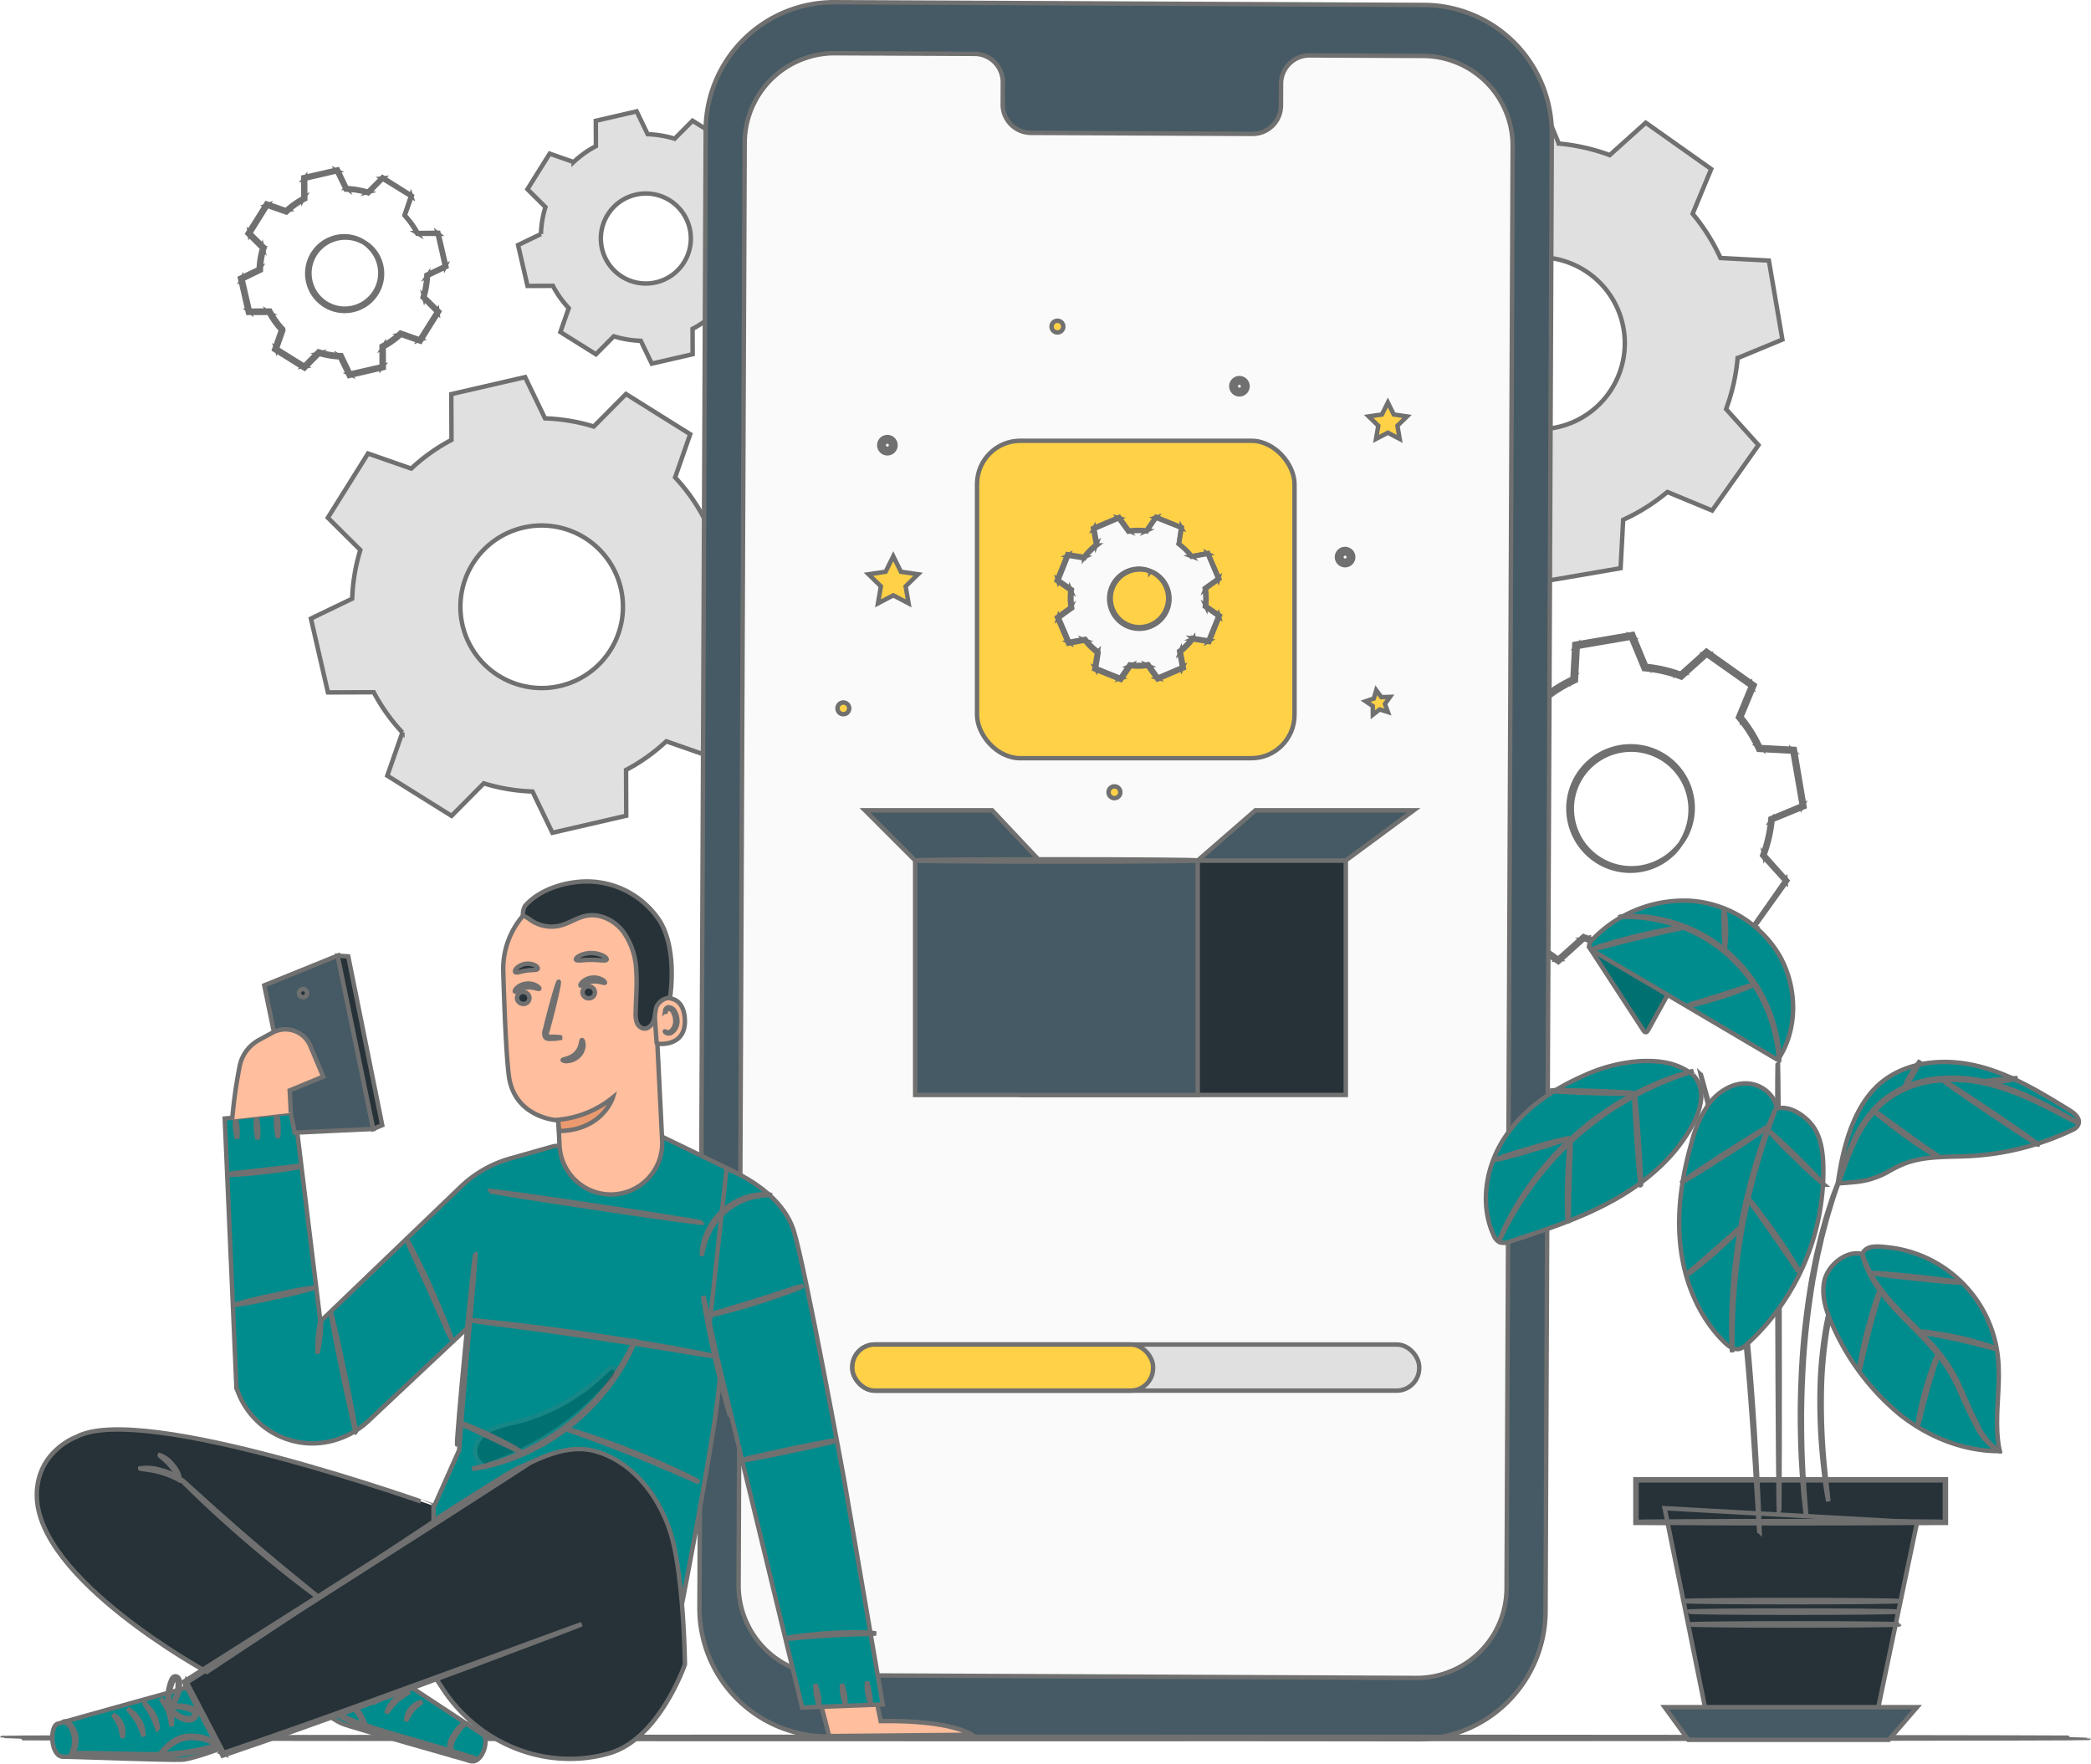 <svg xmlns="http://www.w3.org/2000/svg" width="471.396" height="397.615" viewBox="0 0 471.396 397.615">
  <g id="app" transform="translate(-14.302 -53.785)">
    <g id="Group_86" data-name="Group 86">
      <g id="Group_80" data-name="Group 80">
        <g id="Group_67" data-name="Group 67">
          <g id="Group_66" data-name="Group 66">
            <g id="Group_65" data-name="Group 65">
              <g id="Group_64" data-name="Group 64">
                <g id="Group_63" data-name="Group 63">
                  <path id="Path_136" data-name="Path 136" d="M402.475,259.818a31.306,31.306,0,0,1-7.051,4.439l-.411,7.714-12.6,2.156-2.954-7.137a31.327,31.327,0,0,1-8.127-1.841l-5.743,5.162-10.432-7.384,2.957-7.133a31.22,31.22,0,0,1-4.439-7.052l-7.715-.41-2.156-12.6,7.138-2.954a31.339,31.339,0,0,1,1.842-8.127l-5.163-5.742,7.383-10.435,7.134,2.959A31.215,31.215,0,0,1,369.192,207l.411-7.716,12.6-2.156,2.953,7.139a31.419,31.419,0,0,1,8.127,1.841l5.742-5.161,10.434,7.383-2.958,7.132a31.283,31.283,0,0,1,4.439,7.053l7.715.411,2.157,12.6-7.139,2.954a31.34,31.34,0,0,1-1.842,8.127l5.162,5.742-7.382,10.433-7.134-2.957Zm-9.311-15.8a13.711,13.711,0,1,0-19.112,3.272A13.71,13.71,0,0,0,393.164,244.021Z" fill="none" stroke="#707070" stroke-width="1"/>
                </g>
              </g>
            </g>
          </g>
        </g>
        <g id="Group_73" data-name="Group 73">
          <g id="Group_72" data-name="Group 72">
            <g id="Group_71" data-name="Group 71">
              <g id="Group_70" data-name="Group 70">
                <g id="Group_69" data-name="Group 69">
                  <g id="Group_68" data-name="Group 68">
                    <path id="Path_137" data-name="Path 137" d="M393.164,244.021a10.352,10.352,0,0,1-2.184,2.6,13.645,13.645,0,0,1-8.522,3.445,13.821,13.821,0,0,1-6.336-1.215,14.032,14.032,0,0,1-5.7-4.731,14.047,14.047,0,0,1-2.531-7.776,13.988,13.988,0,0,1,9.625-13.6,14.049,14.049,0,0,1,8.176-.2,14.03,14.03,0,0,1,6.358,3.8,13.824,13.824,0,0,1,3.253,5.572,13.643,13.643,0,0,1-.415,9.182,10.335,10.335,0,0,1-1.726,2.925c-.083-.051.682-1.015,1.441-3.035a13.667,13.667,0,0,0,.169-8.9,13.391,13.391,0,0,0-9.271-8.84,13.384,13.384,0,0,0-7.742.233,13.284,13.284,0,0,0-9.1,12.857,13.41,13.41,0,0,0,2.356,7.377,13.4,13.4,0,0,0,11.42,5.8,13.667,13.667,0,0,0,8.342-3.122C392.434,245,393.089,243.959,393.164,244.021Z" fill="#e0e0e0" stroke="#707070" stroke-width="1"/>
                  </g>
                </g>
              </g>
            </g>
          </g>
        </g>
        <g id="Group_79" data-name="Group 79">
          <g id="Group_78" data-name="Group 78">
            <g id="Group_77" data-name="Group 77">
              <g id="Group_76" data-name="Group 76">
                <g id="Group_75" data-name="Group 75">
                  <g id="Group_74" data-name="Group 74">
                    <path id="Path_138" data-name="Path 138" d="M402.475,259.819a2.948,2.948,0,0,1,.455.157l1.362.532,5.364,2.151-.15.043,7.322-10.475.015.249-5.186-5.721-.093-.1.049-.132a31.276,31.276,0,0,0,1.8-8.07l.014-.155.145-.061,7.13-2.974-.169.306c-.688-3.965-1.419-8.173-2.186-12.591l.289.257-7.715-.4-.2-.01-.083-.179a31.058,31.058,0,0,0-4.4-6.97l-.131-.157.078-.191c.914-2.212,1.921-4.652,2.948-7.136l.121.42-10.442-7.37.456-.027-5.737,5.167-.169.152-.212-.079a31.145,31.145,0,0,0-8.029-1.812l-.23-.021-.088-.213-2.958-7.137.421.232-12.6,2.162.325-.365c-.13,2.437-.269,5.067-.41,7.715l-.012.238-.217.1a30.994,30.994,0,0,0-6.956,4.379l0,0,0,0-.4.062-.007,0-.014-.006-.028-.011-.057-.024-.112-.046-.225-.094-.448-.186-.9-.372-1.789-.742-3.556-1.475.471-.136-7.386,10.433-.028-.486,5.16,5.745.157.174-.082.219a30.994,30.994,0,0,0-1.825,8.026l-.02.23-.214.088-7.14,2.949.226-.41,2.144,12.6-.337-.3,7.714.42.213.012.089.194a30.984,30.984,0,0,0,4.379,6.98l.132.159-.079.19-2.969,7.127-.113-.392,10.417,7.4-.375.022,5.755-5.148.128-.115.159.06a31.165,31.165,0,0,0,8.052,1.848l.157.015.059.144c1.065,2.6,2.024,4.937,2.929,7.147l-.253-.14,12.607-2.1-.147.164c.184-3.08.335-5.607.461-7.711l0-.078.07-.031a32.424,32.424,0,0,0,5.435-3.106l1.25-.918a3.06,3.06,0,0,1,.418-.3,4.117,4.117,0,0,1-.377.351c-.262.221-.659.555-1.214.971a30.281,30.281,0,0,1-5.407,3.231l.074-.108c-.1,2.106-.217,4.634-.361,7.716l-.007.141-.14.024-12.588,2.212-.182.032-.072-.173-2.978-7.127.216.158a31.561,31.561,0,0,1-8.2-1.834l.288-.054-5.731,5.176-.178.161-.2-.139-10.447-7.363-.214-.15.1-.242,2.945-7.138.053.349a31.69,31.69,0,0,1-4.5-7.124l.3.206-7.715-.4-.289-.015-.049-.286q-1.057-6.141-2.169-12.593l-.051-.295.277-.115,7.136-2.96-.234.317a31.654,31.654,0,0,1,1.861-8.226l.074.392-5.165-5.74-.209-.231.18-.254,7.38-10.436.182-.257.29.121,3.556,1.474,1.789.742.9.372.449.186.225.093.112.047.056.023.028.011.014.006.007,0-.4.061v0l0,0a31.709,31.709,0,0,1,7.135-4.489l-.229.336c.142-2.649.282-5.279.413-7.715l.016-.313.308-.052,12.6-2.151.3-.052.117.285c1.018,2.464,2.025,4.9,2.949,7.141l-.317-.234a31.9,31.9,0,0,1,8.222,1.87l-.38.072,5.747-5.155.219-.2.238.169,10.424,7.4.229.162-.107.259c-1.034,2.481-2.049,4.918-2.969,7.127l-.053-.347a31.678,31.678,0,0,1,4.475,7.135l-.278-.19,7.713.426.248.014.041.243c.747,4.422,1.458,8.633,2.128,12.6l.037.221-.206.085-7.147,2.934.158-.215a31.605,31.605,0,0,1-1.883,8.184l-.044-.235,5.139,5.763.107.12-.093.129-7.443,10.389-.059.083-.092-.039c-2.284-.978-4.044-1.732-5.266-2.254l-1.356-.6A3.892,3.892,0,0,1,402.475,259.819Z" fill="#e0e0e0" stroke="#707070" stroke-width="1"/>
                  </g>
                </g>
              </g>
            </g>
          </g>
        </g>
      </g>
      <g id="Group_85" data-name="Group 85">
        <g id="Group_84" data-name="Group 84">
          <g id="Group_83" data-name="Group 83">
            <g id="Group_82" data-name="Group 82">
              <g id="Group_81" data-name="Group 81">
                <path id="Path_139" data-name="Path 139" d="M390.2,164.694a44.348,44.348,0,0,1-9.969,6.277l-.581,10.906-17.812,3.049-4.176-10.092a44.274,44.274,0,0,1-11.491-2.6l-8.121,7.3L323.3,169.09l4.18-10.085a44.25,44.25,0,0,1-6.276-9.971l-10.907-.581-3.05-17.81,10.093-4.178a44.279,44.279,0,0,1,2.605-11.49l-7.3-8.119L323.087,92.1l10.086,4.183a44.186,44.186,0,0,1,9.97-6.276l.581-10.909,17.812-3.049,4.176,10.1a44.357,44.357,0,0,1,11.49,2.6l8.12-7.3L400.074,91.89l-4.183,10.085a44.139,44.139,0,0,1,6.277,9.971l10.909.581,3.049,17.81-10.094,4.177a44.294,44.294,0,0,1-2.6,11.491l7.3,8.119-10.439,14.75-10.086-4.18Zm-13.165-22.336a19.386,19.386,0,1,0-27.022,4.626A19.385,19.385,0,0,0,377.037,142.358Z" fill="#e0e0e0" stroke="#707070" stroke-width="1" fill-rule="evenodd"/>
              </g>
            </g>
          </g>
        </g>
      </g>
    </g>
    <g id="Group_111" data-name="Group 111">
      <g id="Group_110" data-name="Group 110">
        <g id="Group_92" data-name="Group 92">
          <g id="Group_91" data-name="Group 91">
            <g id="Group_90" data-name="Group 90">
              <g id="Group_89" data-name="Group 89">
                <g id="Group_88" data-name="Group 88">
                  <g id="Group_87" data-name="Group 87">
                    <path id="Path_140" data-name="Path 140" d="M166.5,161.413a41.95,41.95,0,0,1,6.459,9.069l10.323-.039,3.836,16.643-9.3,4.485a41.848,41.848,0,0,1-1.837,10.983l7.325,7.269L174.253,224.3l-9.742-3.4a41.776,41.776,0,0,1-9.071,6.459l.039,10.324-16.641,3.837-4.486-9.3a41.858,41.858,0,0,1-10.983-1.839L116.1,237.71l-14.483-9.056,3.4-9.743a41.8,41.8,0,0,1-6.459-9.069l-10.325.039L84.4,193.237l9.3-4.484a41.972,41.972,0,0,1,1.837-10.983L88.215,170.5,97.27,156.02l9.742,3.4a41.713,41.713,0,0,1,9.071-6.46l-.04-10.325,16.642-3.836,4.485,9.3a41.858,41.858,0,0,1,10.984,1.839l7.267-7.325L169.9,151.67l-3.4,9.743Zm-20.369,13.626a18.322,18.322,0,1,0,5.821,25.249A18.321,18.321,0,0,0,146.133,175.039Z" fill="#e0e0e0" stroke="#707070" stroke-width="1" fill-rule="evenodd"/>
                  </g>
                </g>
              </g>
            </g>
          </g>
        </g>
        <g id="Group_98" data-name="Group 98">
          <g id="Group_97" data-name="Group 97">
            <g id="Group_96" data-name="Group 96">
              <g id="Group_95" data-name="Group 95">
                <g id="Group_94" data-name="Group 94">
                  <g id="Group_93" data-name="Group 93">
                    <path id="Path_141" data-name="Path 141" d="M176.558,91.412a23.222,23.222,0,0,1,3.576,5.02l5.715-.021,2.124,9.214-5.148,2.483a23.193,23.193,0,0,1-1.017,6.081l4.055,4.024-5.014,8.018-5.394-1.884a23.107,23.107,0,0,1-5.022,3.576l.022,5.716-9.213,2.124-2.484-5.148a23.154,23.154,0,0,1-6.08-1.018l-4.024,4.056-8.019-5.014,1.884-5.394a23.136,23.136,0,0,1-3.576-5.021l-5.716.021L131.1,109.03l5.149-2.482a23.193,23.193,0,0,1,1.017-6.08l-4.055-4.025,5.014-8.018,5.393,1.885a23.16,23.16,0,0,1,5.022-3.577l-.021-5.716,9.213-2.124,2.483,5.149a23.159,23.159,0,0,1,6.081,1.017L170.423,81l8.017,5.013-1.882,5.4Zm-11.277,7.543a10.144,10.144,0,1,0,3.222,13.98A10.145,10.145,0,0,0,165.281,98.955Z" fill="#e0e0e0" stroke="#707070" stroke-width="1" fill-rule="evenodd"/>
                  </g>
                </g>
              </g>
            </g>
          </g>
        </g>
        <g id="Group_109" data-name="Group 109">
          <g id="Group_108" data-name="Group 108">
            <g id="Group_107" data-name="Group 107">
              <g id="Group_106" data-name="Group 106">
                <g id="Group_105" data-name="Group 105">
                  <g id="Group_104" data-name="Group 104">
                    <g id="Group_99" data-name="Group 99">
                      <path id="Path_142" data-name="Path 142" d="M105.523,102.332a18.822,18.822,0,0,1,2.9,4.068l4.631-.018,1.721,7.467L110.6,115.86a18.782,18.782,0,0,1-.824,4.927l3.286,3.261-4.063,6.5-4.37-1.526a18.764,18.764,0,0,1-4.069,2.9l.017,4.631-7.465,1.721L91.1,134.1a18.79,18.79,0,0,1-4.927-.825l-3.261,3.286-6.5-4.062,1.527-4.371a18.758,18.758,0,0,1-2.9-4.068l-4.632.017-1.72-7.466,4.172-2.012a18.837,18.837,0,0,1,.824-4.927l-3.286-3.26,4.063-6.5,4.37,1.527a18.73,18.73,0,0,1,4.069-2.9l-.018-4.632,7.466-1.721,2.012,4.172a18.8,18.8,0,0,1,4.927.825l3.26-3.286,6.5,4.062-1.525,4.371Zm-9.137,6.112A8.219,8.219,0,1,0,99,119.771,8.219,8.219,0,0,0,96.386,108.444Z" fill="none" stroke="#707070" stroke-width="1"/>
                    </g>
                    <g id="Group_101" data-name="Group 101">
                      <g id="Group_100" data-name="Group 100">
                        <path id="Path_143" data-name="Path 143" d="M96.386,108.444a1.992,1.992,0,0,1,.46.258,6.534,6.534,0,0,1,1.178.954,8.179,8.179,0,0,1,2.363,4.987,8.284,8.284,0,0,1-.509,3.843,8.424,8.424,0,0,1-2.642,3.583,8.455,8.455,0,0,1-4.579,1.787,8.409,8.409,0,0,1-8.495-5.312,8.448,8.448,0,0,1-.4-4.9,8.429,8.429,0,0,1,2.065-3.944,8.3,8.3,0,0,1,3.232-2.14,8.181,8.181,0,0,1,5.519-.058,6.465,6.465,0,0,1,1.373.641,2.016,2.016,0,0,1,.434.3c-.03.054-.635-.368-1.869-.749a8.188,8.188,0,0,0-5.327.21,8.017,8.017,0,0,0-4.958,5.839,8.023,8.023,0,0,0,.4,4.612,7.943,7.943,0,0,0,7.982,4.991,8.023,8.023,0,0,0,4.323-1.656,8.02,8.02,0,0,0,3.08-7.014,8.191,8.191,0,0,0-2.143-4.881C96.994,108.853,96.349,108.494,96.386,108.444Z" fill="#e0e0e0" stroke="#707070" stroke-width="1"/>
                      </g>
                    </g>
                    <g id="Group_103" data-name="Group 103">
                      <g id="Group_102" data-name="Group 102">
                        <path id="Path_144" data-name="Path 144" d="M105.523,102.332a1.608,1.608,0,0,1,.077-.278l.269-.833q.385-1.15,1.1-3.287l.034.1-6.522-4.021.164-.019-3.246,3.3-.064.066-.089-.027a18.734,18.734,0,0,0-4.888-.8l-.1,0-.045-.094c-.632-1.3-1.315-2.7-2.025-4.165l.208.1-7.461,1.74.159-.2c.009,1.433.018,3.012.028,4.631v.13L83,98.731a18.641,18.641,0,0,0-4.016,2.872l-.1.093-.129-.045-4.373-1.52.274-.1-4.054,6.5-.035-.3c1.025,1.014,2.149,2.128,3.289,3.257l.106.1-.044.143a18.7,18.7,0,0,0-.809,4.862l0,.153-.138.066L68.8,116.837l.138-.287c.546,2.364,1.131,4.9,1.725,7.466l-.254-.2,4.632-.018H75.2l.073.139a18.56,18.56,0,0,0,2.855,4.009v0h0c.025.118-.055-.263.057.265l0,0,0,.009-.006.017-.012.035-.024.068-.048.138-.1.275-.192.55-.383,1.1-.762,2.178-.107-.306,6.5,4.064-.32.037,3.262-3.284.109-.11.148.045a18.5,18.5,0,0,0,4.86.818l.153.005.066.137,2.008,4.173-.279-.134,7.467-1.713-.186.235q0-2.358-.011-4.631v-.142l.125-.066a18.53,18.53,0,0,0,4.023-2.855l.1-.094.128.046,4.367,1.534-.255.089,4.078-6.486.028.247-3.277-3.27-.08-.08.033-.108a18.706,18.706,0,0,0,.832-4.877l0-.1.093-.045,4.178-2-.083.173c-.652-2.9-1.208-5.361-1.685-7.474l.114.09-4.63-.015h-.052l-.023-.045a19.445,19.445,0,0,0-2.041-3.148l-.59-.718a1.722,1.722,0,0,1-.192-.241,2.234,2.234,0,0,1,.224.212c.142.149.356.374.625.692a18.173,18.173,0,0,1,2.122,3.125l-.074-.045,4.631-.05h.092l.022.091c.5,2.108,1.077,4.57,1.757,7.458l.028.119-.111.054-4.164,2.027.1-.148a18.957,18.957,0,0,1-.817,4.976l-.047-.187c1.049,1.035,2.137,2.108,3.3,3.252l.113.111-.084.136-4.049,6.5-.091.147-.164-.057-4.373-1.518.228-.048a19.01,19.01,0,0,1-4.113,2.939l.124-.207q.012,2.274.024,4.631v.191l-.187.044-7.463,1.729-.193.045-.087-.179-2.016-4.169.219.142a19.019,19.019,0,0,1-4.994-.833l.257-.064L83.1,136.74l-.145.146-.174-.109-6.5-4.061-.176-.11.068-.2q.379-1.085.761-2.179l.383-1.1.192-.55.1-.275.048-.137.024-.069.012-.035.006-.017,0-.008,0-.005c.111.527.03.146.055.263h0v0a19.056,19.056,0,0,1-2.935-4.122l.231.138-4.632.017h-.206l-.047-.2c-.591-2.569-1.173-5.1-1.717-7.467l-.046-.2.184-.088,4.173-2.009-.142.219a19.121,19.121,0,0,1,.839-4.991l.062.248-3.281-3.264-.138-.137.1-.164,4.071-6.491.1-.157.175.061,4.367,1.534-.228.048A19,19,0,0,1,82.8,98.351l-.114.191c0-1.619-.005-3.2-.008-4.632v-.164l.159-.037,7.47-1.7.145-.033.064.133,2,4.178-.149-.1a18.945,18.945,0,0,1,4.967.85l-.154.038,3.275-3.271.076-.075.088.056,6.47,4.1.057.036-.022.062q-.762,2.094-1.173,3.226c-.131.351-.234.625-.312.832A2.182,2.182,0,0,1,105.523,102.332Z" fill="#e0e0e0" stroke="#707070" stroke-width="1"/>
                      </g>
                    </g>
                  </g>
                </g>
              </g>
            </g>
          </g>
        </g>
      </g>
    </g>
    <g id="Group_119" data-name="Group 119">
      <g id="Group_118" data-name="Group 118">
        <g id="Group_117" data-name="Group 117">
          <g id="Group_116" data-name="Group 116">
            <g id="Group_113" data-name="Group 113">
              <g id="Group_112" data-name="Group 112">
                <path id="Path_145" data-name="Path 145" d="M333.657,445.872l-132.863-.615a28.94,28.94,0,0,1-28.807-29.063l1.407-333.089a28.944,28.944,0,0,1,29.075-28.82l132.863.614A28.943,28.943,0,0,1,364.14,83.963l-1.408,333.09A28.942,28.942,0,0,1,333.657,445.872Z" fill="#455a64" stroke="#707070" stroke-width="1"/>
              </g>
            </g>
            <g id="Group_115" data-name="Group 115">
              <g id="Group_114" data-name="Group 114">
                <path id="Path_146" data-name="Path 146" d="M335.142,66.395l-25.759-.119a6.4,6.4,0,0,0-6.282,6.51l-.021,4.673a6.4,6.4,0,0,1-6.282,6.51l-50.212-.232a6.4,6.4,0,0,1-6.227-6.568l.02-4.672a6.4,6.4,0,0,0-6.228-6.568l-9.06-.043-22.546-.1a20.268,20.268,0,0,0-20.362,20.183l-1.374,325.119a20.269,20.269,0,0,0,20.175,20.356l132.6.611a20.269,20.269,0,0,0,20.362-20.183l1.375-325.12A20.27,20.27,0,0,0,335.142,66.395Z" fill="#fafafa" stroke="#707070" stroke-width="1"/>
              </g>
            </g>
          </g>
        </g>
      </g>
    </g>
    <g id="Group_120" data-name="Group 120">
      <rect id="Rectangle_12" data-name="Rectangle 12" width="71.568" height="71.568" rx="9.763" transform="translate(234.567 153.147)" fill="#ffd147" stroke="#707070" stroke-width="1"/>
    </g>
    <g id="Group_121" data-name="Group 121">
      <path id="Path_147" data-name="Path 147" d="M215.683,179.181l1.725,3.5,3.858.561-2.792,2.721.659,3.843-3.451-1.814-3.451,1.814.659-3.843-2.792-2.721,3.858-.561Z" fill="#ffd147" stroke="#707070" stroke-width="1"/>
    </g>
    <g id="Group_122" data-name="Group 122">
      <path id="Path_148" data-name="Path 148" d="M327.181,144.529l1.334,2.7,2.984.434-2.159,2.1.51,2.972-2.669-1.4-2.669,1.4.51-2.972-2.159-2.1,2.984-.434Z" fill="#ffd147" stroke="#707070" stroke-width="1"/>
    </g>
    <g id="Group_123" data-name="Group 123">
      <path id="Path_149" data-name="Path 149" d="M324.558,209.382l1.157,1.569,1.948-.064-1.135,1.585.663,1.833-1.858-.589-1.539,1.2-.014-1.949-1.614-1.094,1.85-.616Z" fill="#ffd147" stroke="#707070" stroke-width="1"/>
    </g>
    <g id="Group_124" data-name="Group 124">
      <path id="Path_150" data-name="Path 150" d="M214.358,155.974a1.826,1.826,0,1,1,1.825-1.826A1.828,1.828,0,0,1,214.358,155.974Zm0-2.651a.826.826,0,1,0,.825.825A.826.826,0,0,0,214.358,153.323Z" fill="#ffd147" stroke="#707070" stroke-width="1"/>
    </g>
    <g id="Group_125" data-name="Group 125">
      <path id="Path_151" data-name="Path 151" d="M317.538,181.2a1.826,1.826,0,1,1,1.825-1.826A1.828,1.828,0,0,1,317.538,181.2Zm0-2.651a.826.826,0,1,0,.825.825A.827.827,0,0,0,317.538,178.551Z" fill="#ffd147" stroke="#707070" stroke-width="1"/>
    </g>
    <g id="Group_126" data-name="Group 126">
      <path id="Path_152" data-name="Path 152" d="M293.72,142.682a1.825,1.825,0,1,1,1.825-1.825A1.827,1.827,0,0,1,293.72,142.682Zm0-2.65a.825.825,0,1,0,.825.825A.826.826,0,0,0,293.72,140.032Z" fill="#ffd147" stroke="#707070" stroke-width="1"/>
    </g>
    <g id="Group_127" data-name="Group 127">
      <circle id="Ellipse_1" data-name="Ellipse 1" cx="1.325" cy="1.325" r="1.325" transform="translate(203.104 212.148)" fill="#ffd147" stroke="#707070" stroke-width="1"/>
    </g>
    <g id="Group_128" data-name="Group 128">
      <path id="Path_153" data-name="Path 153" d="M266.869,232.387a1.326,1.326,0,1,1-1.326-1.325A1.326,1.326,0,0,1,266.869,232.387Z" fill="#ffd147" stroke="#707070" stroke-width="1"/>
    </g>
    <g id="Group_129" data-name="Group 129">
      <circle id="Ellipse_2" data-name="Ellipse 2" cx="1.325" cy="1.325" r="1.325" transform="translate(251.365 126.084)" fill="#ffd147" stroke="#707070" stroke-width="1"/>
    </g>
    <g id="Group_147" data-name="Group 147">
      <g id="Group_134" data-name="Group 134">
        <g id="Group_133" data-name="Group 133">
          <g id="Group_132" data-name="Group 132">
            <g id="Group_131" data-name="Group 131">
              <g id="Group_130" data-name="Group 130">
                <path id="Path_154" data-name="Path 154" d="M280.037,176.4a15.153,15.153,0,0,1,2.882,2.823l3.68-.672,2.429,5.693L286,186.433a15.17,15.17,0,0,1,.045,4.035l3.076,2.126-2.308,5.743-3.692-.593a15.071,15.071,0,0,1-2.824,2.882l.672,3.681-5.691,2.429-2.193-3.031a15.129,15.129,0,0,1-4.035.043l-2.126,3.077-5.743-2.308.593-3.692A15.093,15.093,0,0,1,258.889,198l-3.681.672-2.429-5.693,3.032-2.192a15.212,15.212,0,0,1-.045-4.035l-3.075-2.126L255,178.885l3.692.593a15.1,15.1,0,0,1,2.824-2.882l-.672-3.681,5.691-2.429,2.193,3.031a15.17,15.17,0,0,1,4.035-.044l2.126-3.076,5.743,2.307-.593,3.693Zm-6.4,6.158a6.64,6.64,0,1,0,3.686,8.636A6.639,6.639,0,0,0,273.64,182.555Z" fill="#fafafa" stroke="#707070" stroke-width="1"/>
              </g>
            </g>
          </g>
        </g>
      </g>
      <g id="Group_140" data-name="Group 140">
        <g id="Group_139" data-name="Group 139">
          <g id="Group_138" data-name="Group 138">
            <g id="Group_137" data-name="Group 137">
              <g id="Group_136" data-name="Group 136">
                <g id="Group_135" data-name="Group 135">
                  <path id="Path_155" data-name="Path 155" d="M273.64,182.555a5.042,5.042,0,0,1,1.471.737,6.606,6.606,0,0,1,2.578,3.628,6.679,6.679,0,0,1,.139,3.121,6.8,6.8,0,0,1-1.589,3.215,6.816,6.816,0,0,1-3.379,2.065,6.774,6.774,0,0,1-7.488-3.008,6.8,6.8,0,0,1-1.012-3.829,6.792,6.792,0,0,1,1.077-3.422,6.694,6.694,0,0,1,2.26-2.157,6.613,6.613,0,0,1,4.372-.835,5.012,5.012,0,0,1,1.571.485c-.014.045-.554-.207-1.591-.338a6.622,6.622,0,0,0-4.214.919,6.49,6.49,0,0,0-3.124,5.36,6.475,6.475,0,0,0,.978,3.62,6.433,6.433,0,0,0,7.078,2.843,6.483,6.483,0,0,0,3.21-1.937,6.49,6.49,0,0,0,1.453-6.03,6.616,6.616,0,0,0-2.407-3.58C274.184,182.789,273.62,182.6,273.64,182.555Z" fill="#fafafa" stroke="#707070" stroke-width="1"/>
                </g>
              </g>
            </g>
          </g>
        </g>
      </g>
      <g id="Group_146" data-name="Group 146">
        <g id="Group_145" data-name="Group 145">
          <g id="Group_144" data-name="Group 144">
            <g id="Group_143" data-name="Group 143">
              <g id="Group_142" data-name="Group 142">
                <g id="Group_141" data-name="Group 141">
                  <path id="Path_156" data-name="Path 156" d="M280.037,176.4a1.4,1.4,0,0,1,.024-.232c.024-.172.056-.4.1-.7.1-.642.233-1.567.412-2.768l.037.066-5.756-2.274.115-.035-2.113,3.085-.038.055-.068-.008a15.154,15.154,0,0,0-4,.057l-.075.011-.044-.061-2.2-3.025.163.045-5.686,2.442.088-.165.68,3.679.017.094-.076.059a15.063,15.063,0,0,0-2.789,2.856l-.059.08-.1-.016-3.693-.587.184-.1c-.722,1.805-1.5,3.751-2.3,5.746l-.064-.212,3.078,2.123.09.062-.013.109a15.085,15.085,0,0,0,.047,3.986l.016.11-.09.066-3.031,2.194.063-.224c.769,1.8,1.6,3.733,2.431,5.691l-.208-.112,3.68-.672.114-.021.071.091a15.007,15.007,0,0,0,2.843,2.785v0h0c.033.082-.073-.182.075.184v.011l0,.014,0,.029-.009.058-.019.117-.037.232-.075.464-.149.926q-.148.924-.3,1.841l-.116-.207,5.742,2.309-.225.068,2.127-3.076.065-.093.112.014a14.964,14.964,0,0,0,3.985-.041l.111-.016.066.091,2.19,3.032-.219-.06,5.7-2.424-.1.193q-.341-1.873-.667-3.681l-.019-.1.082-.063a15.019,15.019,0,0,0,2.8-2.846l.06-.081.1.016,3.69.6-.172.1c.816-2.019,1.587-3.924,2.32-5.738l.052.174-3.071-2.134-.068-.047.01-.082a15.1,15.1,0,0,0-.032-4l-.011-.076.061-.043,3.038-2.183-.037.136c-.931-2.21-1.725-4.092-2.4-5.7l.094.05-3.685.648-.036.007-.023-.029a15.7,15.7,0,0,0-2.073-2.212l-.573-.486a1.689,1.689,0,0,1-.188-.163,1.7,1.7,0,0,1,.208.138c.134.1.336.248.594.463a14.743,14.743,0,0,1,2.129,2.184l-.06-.022,3.676-.7.067-.013.027.064,2.454,5.681.036.083-.074.053-3.023,2.2.05-.119a15.29,15.29,0,0,1,.057,4.07l-.058-.13,3.081,2.119.1.066-.043.109-2.3,5.747-.046.117-.126-.02-3.693-.586.159-.064a15.36,15.36,0,0,1-2.851,2.918l.062-.165q.333,1.806.677,3.679l.025.138-.129.055-5.689,2.435-.133.057-.085-.118-2.195-3.029.175.074a15.368,15.368,0,0,1-4.084.047l.177-.079-2.124,3.077-.086.124-.14-.056-5.744-2.306-.141-.057.024-.15q.147-.916.3-1.84l.149-.926.075-.464.037-.233.019-.116.009-.058.005-.029,0-.015v-.011c.148.365.04.1.073.182h0a15.384,15.384,0,0,1-2.915-2.857l.184.07-3.681.671-.149.027-.059-.139c-.835-1.959-1.659-3.891-2.427-5.694l-.058-.137.121-.087,3.033-2.191-.075.176a15.469,15.469,0,0,1-.042-4.083l.077.171-3.073-2.129-.117-.081.053-.131c.8-1.993,1.587-3.937,2.314-5.74l.051-.126.134.021,3.691.6-.158.064a15.37,15.37,0,0,1,2.859-2.909l-.058.153c-.233-1.287-.459-2.542-.665-3.682l-.021-.118.11-.047,5.7-2.416.1-.042.064.088,2.184,3.037-.12-.05a15.3,15.3,0,0,1,4.067-.032l-.106.048c.771-1.105,1.49-2.138,2.138-3.068l.045-.063.071.029,5.729,2.34.046.019-.008.047c-.205,1.186-.362,2.1-.471,2.734-.055.3-.1.533-.129.706A1.761,1.761,0,0,1,280.037,176.4Z" fill="#fafafa" stroke="#707070" stroke-width="1"/>
                </g>
              </g>
            </g>
          </g>
        </g>
      </g>
    </g>
    <g id="Group_154" data-name="Group 154">
      <g id="Group_148" data-name="Group 148">
        <rect id="Rectangle_13" data-name="Rectangle 13" width="73.077" height="52.864" transform="translate(244.622 247.766)" fill="#263238" stroke="#707070" stroke-width="1"/>
      </g>
      <g id="Group_149" data-name="Group 149">
        <rect id="Rectangle_14" data-name="Rectangle 14" width="63.705" height="52.864" transform="translate(220.616 247.766)" fill="#455a64" stroke="#707070" stroke-width="1"/>
      </g>
      <g id="Group_150" data-name="Group 150">
        <path id="Path_157" data-name="Path 157" d="M220.616,247.766l-11.308-11.308h28.659l10.646,11.308Z" fill="#455a64" stroke="#707070" stroke-width="1"/>
      </g>
      <g id="Group_151" data-name="Group 151">
        <path id="Path_158" data-name="Path 158" d="M284.321,247.766l13.01-11.308h35.691L317.7,247.766Z" fill="#455a64" stroke="#707070" stroke-width="1"/>
      </g>
      <g id="Group_153" data-name="Group 153">
        <g id="Group_152" data-name="Group 152">
          <path id="Path_159" data-name="Path 159" d="M284.321,247.766c0,.144-14.262.26-31.851.26s-31.854-.116-31.854-.26,14.259-.261,31.854-.261S284.321,247.622,284.321,247.766Z" fill="#263238" stroke="#707070" stroke-width="1"/>
        </g>
      </g>
    </g>
    <g id="Group_158" data-name="Group 158">
      <g id="Group_157" data-name="Group 157">
        <g id="Group_155" data-name="Group 155">
          <rect id="Rectangle_15" data-name="Rectangle 15" width="127.795" height="10.402" rx="5.078" transform="translate(206.454 356.883)" fill="#e0e0e0" stroke="#707070" stroke-width="1"/>
        </g>
        <g id="Group_156" data-name="Group 156">
          <rect id="Rectangle_16" data-name="Rectangle 16" width="67.804" height="10.402" rx="5.078" transform="translate(206.454 356.883)" fill="#ffd147" stroke="#707070" stroke-width="1"/>
        </g>
      </g>
    </g>
    <g id="Group_160" data-name="Group 160">
      <g id="Group_159" data-name="Group 159">
        <path id="Path_160" data-name="Path 160" d="M485.2,445.579c0,.143-105.31.26-235.187.26-129.921,0-235.209-.117-235.209-.26s105.288-.261,235.209-.261C379.888,445.318,485.2,445.435,485.2,445.579Z" fill="#263238" stroke="#707070" stroke-width="1"/>
      </g>
    </g>
    <g id="Group_375" data-name="Group 375">
      <g id="Group_161" data-name="Group 161">
        <path id="Path_161" data-name="Path 161" d="M198.363,434.164l2.872,11,32.191-.3s-4.4-3.327-20.577-3.085l-1.569-7.621Z" fill="#ffbe9d" stroke="#707070" stroke-width="1"/>
      </g>
      <g id="Group_210" data-name="Group 210">
        <g id="Group_162" data-name="Group 162">
          <path id="Path_162" data-name="Path 162" d="M163.269,309.9l-24.147,2.278-9.809,2.777a26.59,26.59,0,0,0-11.172,6.4L86.532,351.7l-5.77-47.133L64.97,305.936l2.635,60.669a18.071,18.071,0,0,0,17.214,12.577,18.658,18.658,0,0,0,12.715-5.234l22.508-21.154-2.236,27.915-7.736,17.353,55.249,31.2s6.489-32.123,9.974-54.344c2.818-17.978,4.251-57.133,4.251-57.133Z" fill="#008c8d" stroke="#707070" stroke-width="1"/>
        </g>
        <g id="Group_163" data-name="Group 163">
          <path id="Path_163" data-name="Path 163" d="M178.1,317.231s12.218,4.529,15.171,14.1c2.62,8.485,11.36,56.2,11.36,56.2l8.672,50.5-18.158.691-20.908-86.066Z" fill="#008c8d" stroke="#707070" stroke-width="1"/>
        </g>
        <g id="Group_165" data-name="Group 165">
          <g id="Group_164" data-name="Group 164">
            <path id="Path_164" data-name="Path 164" d="M117.347,379.472c-.143-.014.666-9.681,1.808-21.59s2.183-21.557,2.326-21.543-.666,9.679-1.808,21.592S117.49,379.486,117.347,379.472Z" fill="#263238" stroke="#707070" stroke-width="1"/>
          </g>
        </g>
        <g id="Group_167" data-name="Group 167">
          <g id="Group_166" data-name="Group 166">
            <path id="Path_165" data-name="Path 165" d="M157.56,355.736a1.815,1.815,0,0,1-.16.471l-.553,1.316a19.568,19.568,0,0,1-.972,2.037c-.416.776-.847,1.686-1.454,2.616l-.915,1.483c-.322.513-.707,1.013-1.079,1.549-.728,1.086-1.631,2.151-2.556,3.292a49.316,49.316,0,0,1-14.876,11.815c-1.321.642-2.563,1.28-3.786,1.744-.606.241-1.181.5-1.753.7l-1.652.555c-1.043.381-2.027.594-2.877.825a20.022,20.022,0,0,1-2.205.485l-1.406.24a1.844,1.844,0,0,1-.5.049,1.793,1.793,0,0,1,.477-.152l1.382-.335c.6-.131,1.337-.3,2.172-.569s1.807-.492,2.835-.892l1.627-.582c.564-.206,1.13-.475,1.728-.722,1.2-.476,2.428-1.123,3.73-1.771a51.089,51.089,0,0,0,14.736-11.7c.926-1.121,1.833-2.166,2.569-3.231.377-.526.767-1.016,1.1-1.519l.935-1.453c.623-.911,1.073-1.8,1.511-2.559s.782-1.43,1.046-1.988c.255-.507.466-.926.64-1.27A1.774,1.774,0,0,1,157.56,355.736Z" fill="#263238" stroke="#707070" stroke-width="1"/>
          </g>
        </g>
        <g id="Group_169" data-name="Group 169" opacity="0.2">
          <g id="Group_168" data-name="Group 168">
            <path id="Path_166" data-name="Path 166" d="M123.758,384.369a3.7,3.7,0,0,1-2.225-4.442,6.379,6.379,0,0,1,3.6-3.921,26.427,26.427,0,0,1,5.26-1.557,44.125,44.125,0,0,0,20.542-11.525c.522-.52,1.267-1.1,1.914-.743.869.475.324,1.8-.321,2.555a66.327,66.327,0,0,1-29.33,19.677" stroke="#707070" stroke-width="1"/>
          </g>
        </g>
        <g id="Group_171" data-name="Group 171">
          <g id="Group_170" data-name="Group 170">
            <path id="Path_167" data-name="Path 167" d="M178.921,373a4.359,4.359,0,0,1-.369-1.027c-.205-.669-.481-1.644-.807-2.852-.652-2.417-1.491-5.771-2.33-9.5s-1.515-7.119-1.96-9.582c-.223-1.231-.391-2.23-.492-2.923a4.445,4.445,0,0,1-.107-1.085,4.381,4.381,0,0,1,.306,1.047q.269,1.189.654,2.889c.566,2.565,1.3,5.877,2.107,9.54.837,3.655,1.594,6.961,2.18,9.522q.38,1.7.645,2.891A4.421,4.421,0,0,1,178.921,373Z" fill="#263238" stroke="#707070" stroke-width="1"/>
          </g>
        </g>
        <g id="Group_173" data-name="Group 173">
          <g id="Group_172" data-name="Group 172">
            <path id="Path_168" data-name="Path 168" d="M67.763,310.467a11.3,11.3,0,0,1-.4-4.806,11.3,11.3,0,0,1,.4,4.806Z" fill="#263238" stroke="#707070" stroke-width="1"/>
          </g>
        </g>
        <g id="Group_175" data-name="Group 175">
          <g id="Group_174" data-name="Group 174">
            <path id="Path_169" data-name="Path 169" d="M72.384,310.613a12.63,12.63,0,0,1-.26-5.1,12.632,12.632,0,0,1,.26,5.1Z" fill="#263238" stroke="#707070" stroke-width="1"/>
          </g>
        </g>
        <g id="Group_177" data-name="Group 177">
          <g id="Group_176" data-name="Group 176">
            <path id="Path_170" data-name="Path 170" d="M76.977,310.318a15.608,15.608,0,0,1-.317-5.675,15.667,15.667,0,0,1,.317,5.675Z" fill="#263238" stroke="#707070" stroke-width="1"/>
          </g>
        </g>
        <g id="Group_179" data-name="Group 179">
          <g id="Group_178" data-name="Group 178">
            <path id="Path_171" data-name="Path 171" d="M85.857,358.935a33.55,33.55,0,0,1,.856-8.3,33.549,33.549,0,0,1-.856,8.3Z" fill="#263238" stroke="#707070" stroke-width="1"/>
          </g>
        </g>
        <g id="Group_181" data-name="Group 181">
          <g id="Group_180" data-name="Group 180">
            <path id="Path_172" data-name="Path 172" d="M198.136,433.456a13.236,13.236,0,0,1,.89,5.153,13.236,13.236,0,0,1-.89-5.153Z" fill="#263238" stroke="#707070" stroke-width="1"/>
          </g>
        </g>
        <g id="Group_183" data-name="Group 183">
          <g id="Group_182" data-name="Group 182">
            <path id="Path_173" data-name="Path 173" d="M204.107,433.452a10.909,10.909,0,0,1,.778,4.676,10.91,10.91,0,0,1-.778-4.676Z" fill="#263238" stroke="#707070" stroke-width="1"/>
          </g>
        </g>
        <g id="Group_185" data-name="Group 185">
          <g id="Group_184" data-name="Group 184">
            <path id="Path_174" data-name="Path 174" d="M209.772,432.877a22.608,22.608,0,0,1,.883,5.24,9.888,9.888,0,0,1-.883-5.24Z" fill="#263238" stroke="#707070" stroke-width="1"/>
          </g>
        </g>
        <g id="Group_187" data-name="Group 187">
          <g id="Group_186" data-name="Group 186">
            <path id="Path_175" data-name="Path 175" d="M187.91,323.113c0,.1-1.268.02-3.237.432a15.081,15.081,0,0,0-11.253,9.821c-.674,1.895-.77,3.162-.865,3.148a2.607,2.607,0,0,1,.016-.89,12.5,12.5,0,0,1,.5-2.374A14.51,14.51,0,0,1,184.6,323.183a12.463,12.463,0,0,1,2.421-.174A2.638,2.638,0,0,1,187.91,323.113Z" fill="#263238" stroke="#707070" stroke-width="1"/>
          </g>
        </g>
        <g id="Group_189" data-name="Group 189">
          <g id="Group_188" data-name="Group 188">
            <path id="Path_176" data-name="Path 176" d="M195.377,343.64a18.9,18.9,0,0,1-3.013,1.277c-1.889.715-4.523,1.638-7.465,2.558s-5.634,1.658-7.594,2.145a18.882,18.882,0,0,1-3.2.664,21.883,21.883,0,0,1,3.106-1.019l7.537-2.288,7.5-2.407A22.042,22.042,0,0,1,195.377,343.64Z" fill="#fafafa" stroke="#707070" stroke-width="1"/>
          </g>
        </g>
        <g id="Group_191" data-name="Group 191">
          <g id="Group_190" data-name="Group 190">
            <path id="Path_177" data-name="Path 177" d="M203.078,378.449a20.129,20.129,0,0,1-3.132.849c-1.948.459-4.644,1.058-7.629,1.688s-5.7,1.172-7.662,1.539a20.068,20.068,0,0,1-3.208.489,19.93,19.93,0,0,1,3.127-.848c1.948-.459,4.647-1.059,7.635-1.689s5.7-1.173,7.666-1.54A19.856,19.856,0,0,1,203.078,378.449Z" fill="#fafafa" stroke="#707070" stroke-width="1"/>
          </g>
        </g>
        <g id="Group_193" data-name="Group 193">
          <g id="Group_192" data-name="Group 192">
            <path id="Path_178" data-name="Path 178" d="M211.809,422.02a19.387,19.387,0,0,1-3,.155c-1.851.047-4.406.126-7.224.287s-5.365.378-7.209.543a19.471,19.471,0,0,1-3,.191,15.4,15.4,0,0,1,2.956-.557c1.838-.259,4.391-.533,7.221-.7s5.4-.182,7.253-.135A15.5,15.5,0,0,1,211.809,422.02Z" fill="#fafafa" stroke="#707070" stroke-width="1"/>
          </g>
        </g>
        <g id="Group_195" data-name="Group 195">
          <g id="Group_194" data-name="Group 194">
            <path id="Path_179" data-name="Path 179" d="M131.664,381.058a10.246,10.246,0,0,1-2.077-.884l-4.9-2.344-4.911-2.313a10.247,10.247,0,0,1-2-1.051,9.3,9.3,0,0,1,2.145.713c1.3.51,3.066,1.269,4.987,2.181s3.626,1.8,4.841,2.486A9.3,9.3,0,0,1,131.664,381.058Z" fill="#fafafa" stroke="#707070" stroke-width="1"/>
          </g>
        </g>
        <g id="Group_197" data-name="Group 197">
          <g id="Group_196" data-name="Group 196">
            <path id="Path_180" data-name="Path 180" d="M171.908,387.886a5.917,5.917,0,0,1-1.18-.449c-.841-.365-1.894-.824-3.147-1.37-2.654-1.161-6.33-2.738-10.432-4.379s-7.854-3.033-10.577-4.022l-3.223-1.178a5.87,5.87,0,0,1-1.164-.489,5.874,5.874,0,0,1,1.227.3c.781.222,1.9.57,3.281,1.022,2.757.9,6.537,2.243,10.65,3.886s7.772,3.28,10.391,4.528c1.31.624,2.362,1.145,3.08,1.522A5.777,5.777,0,0,1,171.908,387.886Z" fill="#fafafa" stroke="#707070" stroke-width="1"/>
          </g>
        </g>
        <g id="Group_199" data-name="Group 199">
          <g id="Group_198" data-name="Group 198">
            <path id="Path_181" data-name="Path 181" d="M175.042,359.471a2.27,2.27,0,0,1-.563-.048l-1.6-.239-5.864-.95c-4.95-.808-11.791-1.9-19.36-3.018s-14.44-2.035-19.413-2.687l-5.889-.779-1.6-.231a2.316,2.316,0,0,1-.553-.116,2.314,2.314,0,0,1,.565.012l1.611.134c1.4.126,3.416.335,5.91.615,4.986.558,11.866,1.423,19.443,2.537s14.411,2.268,19.347,3.17c2.469.45,4.463.831,5.838,1.113l1.581.336A2.339,2.339,0,0,1,175.042,359.471Z" fill="#fafafa" stroke="#707070" stroke-width="1"/>
          </g>
        </g>
        <g id="Group_201" data-name="Group 201">
          <g id="Group_200" data-name="Group 200">
            <path id="Path_182" data-name="Path 182" d="M172.78,329.46c-.022.143-10.843-1.356-24.166-3.347s-24.113-3.721-24.092-3.864,10.84,1.357,24.169,3.349S172.8,329.318,172.78,329.46Z" fill="#fafafa" stroke="#707070" stroke-width="1"/>
          </g>
        </g>
        <g id="Group_203" data-name="Group 203">
          <g id="Group_202" data-name="Group 202">
            <path id="Path_183" data-name="Path 183" d="M116.1,355.707a26.317,26.317,0,0,1-1.537-3.249c-.957-2.154-2.172-4.889-3.515-7.914l-3.591-7.882a26.311,26.311,0,0,1-1.412-3.3,3.51,3.51,0,0,1,.517.818c.3.543.722,1.337,1.226,2.326,1.008,1.977,2.344,4.739,3.735,7.828s2.569,5.92,3.38,7.986c.406,1.033.722,1.874.927,2.46A3.528,3.528,0,0,1,116.1,355.707Z" fill="#fafafa" stroke="#707070" stroke-width="1"/>
          </g>
        </g>
        <g id="Group_205" data-name="Group 205">
          <g id="Group_204" data-name="Group 204">
            <path id="Path_184" data-name="Path 184" d="M94.556,376.788c-.141.029-1.519-6.01-3.079-13.487s-2.709-13.566-2.568-13.6,1.519,6.008,3.078,13.488S94.7,376.758,94.556,376.788Z" fill="#fafafa" stroke="#707070" stroke-width="1"/>
          </g>
        </g>
        <g id="Group_207" data-name="Group 207">
          <g id="Group_206" data-name="Group 206">
            <path id="Path_185" data-name="Path 185" d="M85.654,343.977a89.642,89.642,0,0,1-9.373,2.274,89.231,89.231,0,0,1-9.483,1.765,89.247,89.247,0,0,1,9.374-2.274A89.155,89.155,0,0,1,85.654,343.977Z" fill="#fafafa" stroke="#707070" stroke-width="1"/>
          </g>
        </g>
        <g id="Group_209" data-name="Group 209">
          <g id="Group_208" data-name="Group 208">
            <path id="Path_186" data-name="Path 186" d="M82.519,316.631a11.652,11.652,0,0,1-2.465.54c-1.534.262-3.663.569-6.022.838s-4.5.445-6.057.535a11.567,11.567,0,0,1-2.523.026,12.7,12.7,0,0,1,2.49-.393l6.031-.686,6.03-.684A12.572,12.572,0,0,1,82.519,316.631Z" fill="#fafafa" stroke="#707070" stroke-width="1"/>
          </g>
        </g>
      </g>
      <g id="Group_216" data-name="Group 216">
        <g id="Group_214" data-name="Group 214">
          <g id="Group_211" data-name="Group 211">
            <path id="Path_187" data-name="Path 187" d="M90.648,269.128c.286.565,7.794,39.166,7.794,39.166l-17.705.827-6.856-33.2Z" fill="#455a64" stroke="#707070" stroke-width="1"/>
          </g>
          <g id="Group_212" data-name="Group 212">
            <path id="Path_188" data-name="Path 188" d="M98.442,308.294l2.028-.858-7.662-38.049-2.4-.16Z" fill="#263238" stroke="#707070" stroke-width="1"/>
          </g>
          <g id="Group_213" data-name="Group 213">
            <path id="Path_189" data-name="Path 189" d="M83.53,277.566a.917.917,0,1,1-1.023-.8A.917.917,0,0,1,83.53,277.566Z" fill="#263238" stroke="#707070" stroke-width="1"/>
          </g>
        </g>
        <g id="Group_215" data-name="Group 215">
          <path id="Path_190" data-name="Path 190" d="M79.875,304.663l-.262-5.055,7.563-3.115-2.949-7.006a6.1,6.1,0,0,0-8.5-2.906L72.7,288.228a8.675,8.675,0,0,0-4.305,5.6,111.522,111.522,0,0,0-1.757,12.346" fill="#ffbe9d" stroke="#707070" stroke-width="1"/>
        </g>
      </g>
      <g id="Group_234" data-name="Group 234">
        <g id="Group_217" data-name="Group 217">
          <path id="Path_191" data-name="Path 191" d="M59.629,433.35s-31.116,8.612-32.365,9.051c-1.874.66-1.559,7.528,1.358,7.421,1.38-.051,23.9.838,26.746.66s11.431-3.56,11.431-3.56Z" fill="#008c8d" stroke="#707070" stroke-width="1"/>
        </g>
        <g id="Group_219" data-name="Group 219">
          <g id="Group_218" data-name="Group 218">
            <path id="Path_192" data-name="Path 192" d="M46.667,445.222a29.447,29.447,0,0,0-1.372-3.34,29.167,29.167,0,0,0-2.2-2.865,6.915,6.915,0,0,1,3.572,6.2Z" fill="#263238" stroke="#707070" stroke-width="1"/>
          </g>
        </g>
        <g id="Group_221" data-name="Group 221">
          <g id="Group_220" data-name="Group 220">
            <path id="Path_193" data-name="Path 193" d="M49.911,443.751c-.152.027-.468-1.444-1.3-3.069s-1.807-2.764-1.7-2.87a7.8,7.8,0,0,1,2.991,5.939Z" fill="#263238" stroke="#707070" stroke-width="1"/>
          </g>
        </g>
        <g id="Group_223" data-name="Group 223">
          <g id="Group_222" data-name="Group 222">
            <path id="Path_194" data-name="Path 194" d="M52.954,442.936a21.123,21.123,0,0,0-.728-3.287,21.227,21.227,0,0,0-1.694-2.91,5.839,5.839,0,0,1,2.422,6.2Z" fill="#263238" stroke="#707070" stroke-width="1"/>
          </g>
        </g>
        <g id="Group_225" data-name="Group 225">
          <g id="Group_224" data-name="Group 224">
            <path id="Path_195" data-name="Path 195" d="M52.4,438.917a5.509,5.509,0,0,1-.334-2.315,10.923,10.923,0,0,1,.315-2.537,10.812,10.812,0,0,1,.463-1.445,1.739,1.739,0,0,1,.5-.762.829.829,0,0,1,1.068.052,1.371,1.371,0,0,1,.415.88,6.082,6.082,0,0,1,.041.822,6.929,6.929,0,0,1-.192,1.524,9.255,9.255,0,0,1-.958,2.378,6.291,6.291,0,0,1-1.4,1.874c-.071-.05.45-.775,1.071-2.044a10.211,10.211,0,0,0,.816-2.313,6.819,6.819,0,0,0,.15-1.422c-.014-.478-.007-1.076-.286-1.306a.3.3,0,0,0-.412-.034,1.321,1.321,0,0,0-.341.543,11.287,11.287,0,0,0-.471,1.373,12.538,12.538,0,0,0-.412,2.43C52.345,438.024,52.487,438.9,52.4,438.917Z" fill="#263238" stroke="#707070" stroke-width="1"/>
          </g>
        </g>
        <g id="Group_227" data-name="Group 227">
          <g id="Group_226" data-name="Group 226">
            <path id="Path_196" data-name="Path 196" d="M52.441,438.6a4.333,4.333,0,0,1,2.007-.324,9,9,0,0,1,2.208.27,4.852,4.852,0,0,1,1.271.469,1.313,1.313,0,0,1,.7,1.422,1.552,1.552,0,0,1-1.121,1.11,2.849,2.849,0,0,1-1.4,0,5.363,5.363,0,0,1-2.021-.994,5.482,5.482,0,0,1-1.447-1.425,13.743,13.743,0,0,1,1.658,1.123,5.517,5.517,0,0,0,1.908.826,2.459,2.459,0,0,0,1.154-.016,1.055,1.055,0,0,0,.758-.74.8.8,0,0,0-.462-.868,4.748,4.748,0,0,0-1.129-.44,10.443,10.443,0,0,0-2.1-.366C53.217,438.56,52.454,438.684,52.441,438.6Z" fill="#263238" stroke="#707070" stroke-width="1"/>
          </g>
        </g>
        <g id="Group_229" data-name="Group 229">
          <g id="Group_228" data-name="Group 228">
            <path id="Path_197" data-name="Path 197" d="M41.886,445.556a16.718,16.718,0,0,0-.614-2.807,16.764,16.764,0,0,0-1.523-2.436,4.468,4.468,0,0,1,2.137,5.243Z" fill="#263238" stroke="#707070" stroke-width="1"/>
          </g>
        </g>
        <g id="Group_231" data-name="Group 231">
          <g id="Group_230" data-name="Group 230">
            <path id="Path_198" data-name="Path 198" d="M63.6,446.992a6.527,6.527,0,0,1-1.2.566,26.643,26.643,0,0,1-3.463,1.073,49.357,49.357,0,0,1-11.879,1.126c-4.663-.051-8.865-.263-11.913-.385l-3.606-.191a6.519,6.519,0,0,1-1.32-.141,6.517,6.517,0,0,1,1.326-.062L35.15,449l11.9.233a55.671,55.671,0,0,0,11.8-.965C61.825,447.661,63.562,446.9,63.6,446.992Z" fill="#263238" stroke="#707070" stroke-width="1"/>
          </g>
        </g>
        <g id="Group_233" data-name="Group 233">
          <g id="Group_232" data-name="Group 232">
            <path id="Path_199" data-name="Path 199" d="M64.518,447.7c-.042.072-.894-.426-2.332-1.056a10.831,10.831,0,0,0-5.888-.979,9.32,9.32,0,0,0-5.089,3.028,18.168,18.168,0,0,1-1.793,1.831,9.616,9.616,0,0,1,1.522-2.081A12.347,12.347,0,0,1,53,446.515a7.381,7.381,0,0,1,3.214-1.363,10.294,10.294,0,0,1,6.126,1.159A8.3,8.3,0,0,1,64.518,447.7Z" fill="#263238" stroke="#707070" stroke-width="1"/>
          </g>
        </g>
      </g>
      <g id="Group_254" data-name="Group 254">
        <g id="Group_235" data-name="Group 235">
          <path id="Path_200" data-name="Path 200" d="M92.658,424.758s29.445,19.279,30.5,20.077c1.585,1.2-.233,6.9-2.98,5.916-1.3-.468-26.008-7.341-28.665-8.375s-9.809-6.864-9.809-6.864Z" fill="#008c8d" stroke="#707070" stroke-width="1"/>
        </g>
        <g id="Group_237" data-name="Group 237">
          <g id="Group_236" data-name="Group 236">
            <path id="Path_201" data-name="Path 201" d="M101.4,440.007a6.914,6.914,0,0,1,5.287-4.827,29.412,29.412,0,0,0-2.966,2.061A29.452,29.452,0,0,0,101.4,440.007Z" fill="#263238" stroke="#707070" stroke-width="1"/>
          </g>
        </g>
        <g id="Group_239" data-name="Group 239">
          <g id="Group_238" data-name="Group 238">
            <path id="Path_202" data-name="Path 202" d="M98.758,437.621a7.8,7.8,0,0,1,4.653-4.751c.074.135-1.215.909-2.486,2.219S98.895,437.692,98.758,437.621Z" fill="#263238" stroke="#707070" stroke-width="1"/>
          </g>
        </g>
        <g id="Group_241" data-name="Group 241">
          <g id="Group_240" data-name="Group 240">
            <path id="Path_203" data-name="Path 203" d="M96.106,435.92a5.842,5.842,0,0,1,4.19-5.169,21.067,21.067,0,0,0-2.5,2.258A21.1,21.1,0,0,0,96.106,435.92Z" fill="#263238" stroke="#707070" stroke-width="1"/>
          </g>
        </g>
        <g id="Group_243" data-name="Group 243">
          <g id="Group_242" data-name="Group 242">
            <path id="Path_204" data-name="Path 204" d="M97.853,432.258c-.077-.038.325-.834.666-2.2a12.429,12.429,0,0,0,.346-2.441,11.309,11.309,0,0,0-.032-1.451,1.308,1.308,0,0,0-.16-.621.3.3,0,0,0-.4-.092c-.337.134-.512.7-.67,1.156a6.842,6.842,0,0,0-.289,1.4,10.2,10.2,0,0,0,.075,2.452c.206,1.4.483,2.247.4,2.273a6.272,6.272,0,0,1-.763-2.209,9.287,9.287,0,0,1-.19-2.558,6.833,6.833,0,0,1,.28-1.509,5.9,5.9,0,0,1,.288-.771,1.379,1.379,0,0,1,.662-.713.829.829,0,0,1,1.034.275,1.733,1.733,0,0,1,.244.878,10.961,10.961,0,0,1-.468,4.03A5.512,5.512,0,0,1,97.853,432.258Z" fill="#263238" stroke="#707070" stroke-width="1"/>
          </g>
        </g>
        <g id="Group_245" data-name="Group 245">
          <g id="Group_244" data-name="Group 244">
            <path id="Path_205" data-name="Path 205" d="M97.912,431.945c-.038.075-.728-.275-1.914-.564a10.525,10.525,0,0,0-2.109-.288,4.726,4.726,0,0,0-1.209.077.8.8,0,0,0-.7.687,1.055,1.055,0,0,0,.5.934,2.457,2.457,0,0,0,1.1.366,5.528,5.528,0,0,0,2.069-.207,13.665,13.665,0,0,1,1.921-.566,5.5,5.5,0,0,1-1.811.917,5.347,5.347,0,0,1-2.228.333,2.845,2.845,0,0,1-1.331-.42,1.554,1.554,0,0,1-.731-1.4,1.313,1.313,0,0,1,1.1-1.141,4.844,4.844,0,0,1,1.353-.06,8.96,8.96,0,0,1,2.186.413A4.348,4.348,0,0,1,97.912,431.945Z" fill="#263238" stroke="#707070" stroke-width="1"/>
          </g>
        </g>
        <g id="Group_247" data-name="Group 247">
          <g id="Group_246" data-name="Group 246">
            <path id="Path_206" data-name="Path 206" d="M116.427,449.675c-.034.046-.5-.3-.72-1.141a4.344,4.344,0,0,1,.551-3.2,11.8,11.8,0,0,1,.986-1.47,5.441,5.441,0,0,1,1-1.073,1.746,1.746,0,0,1,.941-.394c.246-.01.372.05.368.08a2.784,2.784,0,0,0-1.071.6,6.734,6.734,0,0,0-.85,1.074,16.859,16.859,0,0,0-.917,1.438,4.548,4.548,0,0,0-.648,2.871C116.174,449.222,116.5,449.624,116.427,449.675Z" fill="#263238" stroke="#707070" stroke-width="1"/>
          </g>
        </g>
        <g id="Group_249" data-name="Group 249">
          <g id="Group_248" data-name="Group 248">
            <path id="Path_207" data-name="Path 207" d="M105.856,441.777a4.466,4.466,0,0,1,3.628-4.346,16.7,16.7,0,0,0-2.191,1.858A16.75,16.75,0,0,0,105.856,441.777Z" fill="#263238" stroke="#707070" stroke-width="1"/>
          </g>
        </g>
        <g id="Group_251" data-name="Group 251">
          <g id="Group_250" data-name="Group 250">
            <path id="Path_208" data-name="Path 208" d="M84.734,436.552a10.4,10.4,0,0,1,1.294.888,36.831,36.831,0,0,0,3.63,2.224,47.629,47.629,0,0,0,5.767,2.567c2.229.832,4.73,1.616,7.375,2.382,5.3,1.525,10.093,2.92,13.553,3.961l4.091,1.256a9.05,9.05,0,0,1,1.481.529,9.134,9.134,0,0,1-1.537-.334l-4.137-1.1c-3.487-.951-8.295-2.288-13.6-3.815-2.65-.768-5.162-1.571-7.4-2.433a43.529,43.529,0,0,1-5.774-2.693,28.851,28.851,0,0,1-3.573-2.385A8.025,8.025,0,0,1,84.734,436.552Z" fill="#263238" stroke="#707070" stroke-width="1"/>
          </g>
        </g>
        <g id="Group_253" data-name="Group 253">
          <g id="Group_252" data-name="Group 252">
            <path id="Path_209" data-name="Path 209" d="M83.642,436.948a8.267,8.267,0,0,1,2.5-.664,10.3,10.3,0,0,1,6.188.756,7.4,7.4,0,0,1,2.649,2.275,12.341,12.341,0,0,1,1.38,2.465,9.671,9.671,0,0,1,.819,2.445,18.136,18.136,0,0,1-1.153-2.29,9.325,9.325,0,0,0-3.929-4.43,10.843,10.843,0,0,0-5.908-.856C84.622,436.813,83.66,437.029,83.642,436.948Z" fill="#263238" stroke="#707070" stroke-width="1"/>
          </g>
        </g>
      </g>
      <g id="Group_360" data-name="Group 360">
        <g id="Group_356" data-name="Group 356">
          <g id="Group_355" data-name="Group 355">
            <g id="Group_271" data-name="Group 271">
              <g id="Group_270" data-name="Group 270">
                <g id="Group_269" data-name="Group 269">
                  <g id="Group_261" data-name="Group 261">
                    <g id="Group_260" data-name="Group 260">
                      <g id="Group_259" data-name="Group 259">
                        <g id="Group_258" data-name="Group 258">
                          <g id="Group_257" data-name="Group 257">
                            <g id="Group_256" data-name="Group 256">
                              <g id="Group_255" data-name="Group 255">
                                <path id="Path_210" data-name="Path 210" d="M161.66,272.019l1.921,38.891a11.583,11.583,0,0,1-11.569,12.155h0a11.588,11.588,0,0,1-11.569-11.03c-.142-2.927-.266-5.369-.3-5.669,0,0-9.946-.442-11.145-10.2-.58-4.719-.982-14.534-1.243-23.418A18.323,18.323,0,0,1,144.067,254l.943-.1C155.248,253.37,161.415,261.77,161.66,272.019Z" fill="#ffbe9d" stroke="#707070" stroke-width="1"/>
                              </g>
                            </g>
                          </g>
                        </g>
                      </g>
                    </g>
                  </g>
                  <g id="Group_268" data-name="Group 268">
                    <g id="Group_267" data-name="Group 267">
                      <g id="Group_266" data-name="Group 266">
                        <g id="Group_265" data-name="Group 265">
                          <g id="Group_264" data-name="Group 264">
                            <g id="Group_263" data-name="Group 263">
                              <g id="Group_262" data-name="Group 262">
                                <path id="Path_211" data-name="Path 211" d="M140.111,306.227a22.874,22.874,0,0,0,12.346-5.028s-2.236,7.368-12.09,7.564Z" fill="#eb996e" stroke="#707070" stroke-width="1"/>
                              </g>
                            </g>
                          </g>
                        </g>
                      </g>
                    </g>
                  </g>
                </g>
              </g>
            </g>
            <g id="Group_338" data-name="Group 338">
              <g id="Group_337" data-name="Group 337">
                <g id="Group_322" data-name="Group 322">
                  <g id="Group_321" data-name="Group 321">
                    <g id="Group_320" data-name="Group 320">
                      <g id="Group_287" data-name="Group 287">
                        <g id="Group_278" data-name="Group 278">
                          <g id="Group_277" data-name="Group 277">
                            <g id="Group_276" data-name="Group 276">
                              <g id="Group_275" data-name="Group 275">
                                <g id="Group_274" data-name="Group 274">
                                  <g id="Group_273" data-name="Group 273">
                                    <g id="Group_272" data-name="Group 272">
                                      <path id="Path_212" data-name="Path 212" d="M130.861,278.846a1.406,1.406,0,0,0,1.5,1.26,1.343,1.343,0,0,0,1.3-1.418,1.4,1.4,0,0,0-1.5-1.261A1.345,1.345,0,0,0,130.861,278.846Z" fill="#263238" stroke="#707070" stroke-width="1"/>
                                    </g>
                                  </g>
                                </g>
                              </g>
                            </g>
                          </g>
                        </g>
                        <g id="Group_286" data-name="Group 286">
                          <g id="Group_285" data-name="Group 285">
                            <g id="Group_284" data-name="Group 284">
                              <g id="Group_283" data-name="Group 283">
                                <g id="Group_282" data-name="Group 282">
                                  <g id="Group_281" data-name="Group 281">
                                    <g id="Group_280" data-name="Group 280">
                                      <g id="Group_279" data-name="Group 279">
                                        <path id="Path_213" data-name="Path 213" d="M130.384,277.309c.193.163,1.164-.736,2.667-.9,1.5-.183,2.687.468,2.83.266.071-.09-.142-.4-.66-.7a3.856,3.856,0,0,0-2.29-.438,3.7,3.7,0,0,0-2.1.942C130.41,276.891,130.289,277.237,130.384,277.309Z" fill="#263238" stroke="#707070" stroke-width="1"/>
                                      </g>
                                    </g>
                                  </g>
                                </g>
                              </g>
                            </g>
                          </g>
                        </g>
                      </g>
                      <g id="Group_303" data-name="Group 303">
                        <g id="Group_294" data-name="Group 294">
                          <g id="Group_293" data-name="Group 293">
                            <g id="Group_292" data-name="Group 292">
                              <g id="Group_291" data-name="Group 291">
                                <g id="Group_290" data-name="Group 290">
                                  <g id="Group_289" data-name="Group 289">
                                    <g id="Group_288" data-name="Group 288">
                                      <path id="Path_214" data-name="Path 214" d="M145.615,277.575a1.4,1.4,0,0,0,1.5,1.261,1.345,1.345,0,0,0,1.3-1.418,1.406,1.406,0,0,0-1.5-1.261A1.343,1.343,0,0,0,145.615,277.575Z" fill="#263238" stroke="#707070" stroke-width="1"/>
                                    </g>
                                  </g>
                                </g>
                              </g>
                            </g>
                          </g>
                        </g>
                        <g id="Group_302" data-name="Group 302">
                          <g id="Group_301" data-name="Group 301">
                            <g id="Group_300" data-name="Group 300">
                              <g id="Group_299" data-name="Group 299">
                                <g id="Group_298" data-name="Group 298">
                                  <g id="Group_297" data-name="Group 297">
                                    <g id="Group_296" data-name="Group 296">
                                      <g id="Group_295" data-name="Group 295">
                                        <path id="Path_215" data-name="Path 215" d="M145.183,275.961c.194.163,1.166-.737,2.668-.9,1.5-.183,2.687.468,2.83.266.071-.091-.14-.4-.661-.7a3.853,3.853,0,0,0-2.289-.439,3.7,3.7,0,0,0-2.1.943C145.211,275.542,145.09,275.889,145.183,275.961Z" fill="#263238" stroke="#707070" stroke-width="1"/>
                                      </g>
                                    </g>
                                  </g>
                                </g>
                              </g>
                            </g>
                          </g>
                        </g>
                      </g>
                      <g id="Group_311" data-name="Group 311">
                        <g id="Group_310" data-name="Group 310">
                          <g id="Group_309" data-name="Group 309">
                            <g id="Group_308" data-name="Group 308">
                              <g id="Group_307" data-name="Group 307">
                                <g id="Group_306" data-name="Group 306">
                                  <g id="Group_305" data-name="Group 305">
                                    <g id="Group_304" data-name="Group 304">
                                      <path id="Path_216" data-name="Path 216" d="M140.959,287.7a10,10,0,0,0-2.488-.172c-.388,0-.76-.033-.853-.288a1.96,1.96,0,0,1,.13-1.165q.389-1.452.813-3.047c1.117-4.333,1.88-7.879,1.705-7.922s-1.222,3.433-2.339,7.767q-.4,1.6-.763,3.058a2.237,2.237,0,0,0-.033,1.528.97.97,0,0,0,.693.491,2.6,2.6,0,0,0,.662.019A9.834,9.834,0,0,0,140.959,287.7Z" fill="#263238" stroke="#707070" stroke-width="1"/>
                                    </g>
                                  </g>
                                </g>
                              </g>
                            </g>
                          </g>
                        </g>
                      </g>
                      <g id="Group_319" data-name="Group 319">
                        <g id="Group_318" data-name="Group 318">
                          <g id="Group_317" data-name="Group 317">
                            <g id="Group_316" data-name="Group 316">
                              <g id="Group_315" data-name="Group 315">
                                <g id="Group_314" data-name="Group 314">
                                  <g id="Group_313" data-name="Group 313">
                                    <g id="Group_312" data-name="Group 312">
                                      <path id="Path_217" data-name="Path 217" d="M145.5,288.256c-.246.013-.069,1.644-1.338,2.956s-3.024,1.323-3.011,1.553c-.012.1.422.274,1.158.213a4.089,4.089,0,0,0,2.524-1.2,3.562,3.562,0,0,0,1.017-2.467C145.833,288.618,145.606,288.235,145.5,288.256Z" fill="#263238" stroke="#707070" stroke-width="1"/>
                                    </g>
                                  </g>
                                </g>
                              </g>
                            </g>
                          </g>
                        </g>
                      </g>
                    </g>
                  </g>
                </g>
                <g id="Group_329" data-name="Group 329">
                  <g id="Group_328" data-name="Group 328">
                    <g id="Group_327" data-name="Group 327">
                      <g id="Group_326" data-name="Group 326">
                        <g id="Group_325" data-name="Group 325">
                          <g id="Group_324" data-name="Group 324">
                            <g id="Group_323" data-name="Group 323">
                              <path id="Path_218" data-name="Path 218" d="M144.146,270.115c.193.392,1.672.034,3.458.052,1.787-.018,3.265.341,3.458-.051.085-.187-.205-.544-.823-.876a6.012,6.012,0,0,0-5.269,0C144.351,269.572,144.061,269.929,144.146,270.115Z" fill="#263238" stroke="#707070" stroke-width="1"/>
                            </g>
                          </g>
                        </g>
                      </g>
                    </g>
                  </g>
                </g>
                <g id="Group_336" data-name="Group 336">
                  <g id="Group_335" data-name="Group 335">
                    <g id="Group_334" data-name="Group 334">
                      <g id="Group_333" data-name="Group 333">
                        <g id="Group_332" data-name="Group 332">
                          <g id="Group_331" data-name="Group 331">
                            <g id="Group_330" data-name="Group 330">
                              <path id="Path_219" data-name="Path 219" d="M130.456,272.9c.3.312,1.3-.156,2.541-.31,1.237-.2,2.324-.024,2.527-.408.087-.185-.116-.509-.612-.781a3.707,3.707,0,0,0-4.084.579C130.427,272.379,130.321,272.747,130.456,272.9Z" fill="#263238" stroke="#707070" stroke-width="1"/>
                            </g>
                          </g>
                        </g>
                      </g>
                    </g>
                  </g>
                </g>
              </g>
            </g>
            <g id="Group_354" data-name="Group 354">
              <g id="Group_345" data-name="Group 345">
                <g id="Group_344" data-name="Group 344">
                  <g id="Group_343" data-name="Group 343">
                    <g id="Group_342" data-name="Group 342">
                      <g id="Group_341" data-name="Group 341">
                        <g id="Group_340" data-name="Group 340">
                          <g id="Group_339" data-name="Group 339">
                            <path id="Path_220" data-name="Path 220" d="M161.66,279.346c.158-.09,6.5-2.728,7.022,3.98s-6.319,5.85-6.345,5.659S161.66,279.346,161.66,279.346Z" fill="#ffbe9d" stroke="#707070" stroke-width="1"/>
                          </g>
                        </g>
                      </g>
                    </g>
                  </g>
                </g>
              </g>
              <g id="Group_353" data-name="Group 353">
                <g id="Group_352" data-name="Group 352">
                  <g id="Group_351" data-name="Group 351">
                    <g id="Group_350" data-name="Group 350">
                      <g id="Group_349" data-name="Group 349">
                        <g id="Group_348" data-name="Group 348">
                          <g id="Group_347" data-name="Group 347">
                            <g id="Group_346" data-name="Group 346">
                              <path id="Path_221" data-name="Path 221" d="M164.187,286.283c.028-.023.124.073.328.148a1.174,1.174,0,0,0,.875-.05,2.9,2.9,0,0,0,1.135-2.7,3.856,3.856,0,0,0-.458-1.647,1.351,1.351,0,0,0-.949-.828.594.594,0,0,0-.664.374c-.075.194-.022.325-.057.339-.017.018-.153-.1-.12-.382a.741.741,0,0,1,.231-.441.88.88,0,0,1,.633-.221,1.644,1.644,0,0,1,1.3.944,3.984,3.984,0,0,1,.552,1.838,3.044,3.044,0,0,1-1.479,3.03,1.255,1.255,0,0,1-1.082-.094C164.212,286.444,164.165,286.3,164.187,286.283Z" fill="#eb996e" stroke="#707070" stroke-width="1"/>
                            </g>
                          </g>
                        </g>
                      </g>
                    </g>
                  </g>
                </g>
              </g>
            </g>
          </g>
        </g>
        <g id="Group_359" data-name="Group 359">
          <g id="Group_358" data-name="Group 358">
            <g id="Group_357" data-name="Group 357">
              <path id="Path_222" data-name="Path 222" d="M165.353,278.709a3.535,3.535,0,0,0-3.035,2c-.33,1-.306,2.1-.634,3.1s-1.213,1.974-2.26,1.846a2.071,2.071,0,0,1-1.561-1.372,5.7,5.7,0,0,1-.258-2.154c.05-3.165.365-6.333.143-9.491a16.153,16.153,0,0,0-2.975-8.87c-1.946-2.5-5.2-4.132-8.3-3.533-2.059.4-3.845,1.69-5.877,2.206a8.212,8.212,0,0,1-7.034-1.516c-.249-.2-1.368-.772-1.368-.772a3.869,3.869,0,0,1,.475-2.144c3.677-4.238,10.938-6.109,16.5-5.344A19.625,19.625,0,0,1,163.1,261.5c2.885,4.812,2.973,11.937,2.256,17.207" fill="#263238" stroke="#707070" stroke-width="1"/>
            </g>
          </g>
        </g>
      </g>
      <g id="Group_373" data-name="Group 373">
        <g id="Group_361" data-name="Group 361">
          <path id="Path_223" data-name="Path 223" d="M56.092,432.99s72.209-47.365,75.166-48.35,10.1-5.667,17.248-3.7,13.552,8.377,16.755,17.74,3.45,30.307,3.45,30.307-5.668,16.509-16.755,19.958a28.191,28.191,0,0,1-2.887.725c-13.534,2.685-27.3-3.538-34.874-15.07l-1.611-2.453s-47.237,17.354-47.976,17.107Z" fill="#263238" stroke="#707070" stroke-width="1"/>
        </g>
        <g id="Group_362" data-name="Group 362">
          <path id="Path_224" data-name="Path 224" d="M31.468,377.741S22.634,380.895,22.6,390.8c-.071,18.972,38.335,39.885,38.335,39.885l51.107-33.863v-3.558S46.251,369.61,31.468,377.741Z" fill="#263238" stroke="#707070" stroke-width="1"/>
        </g>
        <g id="Group_364" data-name="Group 364">
          <g id="Group_363" data-name="Group 363">
            <path id="Path_225" data-name="Path 225" d="M145.427,419.952s-.131.067-.4.176l-1.182.469-4.578,1.762-17.013,6.409c-7.227,2.7-15.883,5.9-25.6,9.437s-20.478,7.406-31.973,11.3l-.209.071-.1-.2-5.642-10.773c-.985-1.883-1.962-3.751-2.875-5.5l-.111-.211.2-.127,55.081-34.966,16.546-10.436,4.493-2.8,1.173-.717c.266-.159.409-.23.409-.23s-.125.1-.381.273l-1.147.76-4.443,2.884-16.459,10.572-54.99,35.1.089-.339,2.877,5.494,5.638,10.776-.311-.126c11.489-3.881,22.258-7.739,31.98-11.241l25.632-9.328,17.067-6.261,4.61-1.677,1.2-.424C145.284,419.988,145.427,419.952,145.427,419.952Z" fill="#455a64" stroke="#707070" stroke-width="1"/>
          </g>
        </g>
        <g id="Group_366" data-name="Group 366">
          <g id="Group_365" data-name="Group 365">
            <path id="Path_226" data-name="Path 226" d="M86.15,413.926a9.733,9.733,0,0,1-1.331-.9c-.837-.607-2.032-1.508-3.5-2.64-2.927-2.261-6.908-5.467-11.191-9.143s-8.054-7.13-10.732-9.68c-1.339-1.275-2.411-2.32-3.137-3.056a9.614,9.614,0,0,1-1.094-1.179,9.365,9.365,0,0,1,1.233,1.032l3.249,2.933c2.739,2.479,6.544,5.881,10.821,9.555s8.215,6.917,11.08,9.25l3.39,2.768A9.406,9.406,0,0,1,86.15,413.926Z" fill="#455a64" stroke="#707070" stroke-width="1"/>
          </g>
        </g>
        <g id="Group_368" data-name="Group 368">
          <g id="Group_367" data-name="Group 367">
            <path id="Path_227" data-name="Path 227" d="M45.9,384.832a10.108,10.108,0,0,1,4.925.447,10.115,10.115,0,0,1,4.379,2.3c-.085.135-1.948-1.052-4.526-1.8C48.1,385.007,45.893,384.992,45.9,384.832Z" fill="#455a64" stroke="#707070" stroke-width="1"/>
          </g>
        </g>
        <g id="Group_370" data-name="Group 370">
          <g id="Group_369" data-name="Group 369">
            <path id="Path_228" data-name="Path 228" d="M50.3,381.842a6.144,6.144,0,0,1,3.03,2.279,6.144,6.144,0,0,1,1.59,3.442c-.149.052-.707-1.54-1.995-3.115C51.655,382.858,50.216,381.977,50.3,381.842Z" fill="#455a64" stroke="#707070" stroke-width="1"/>
          </g>
        </g>
        <g id="Group_372" data-name="Group 372">
          <g id="Group_371" data-name="Group 371">
            <path id="Path_229" data-name="Path 229" d="M28.657,441.915c-.027-.059.61-.182,1.318.4a4.781,4.781,0,0,1,1.477,2.966,5.83,5.83,0,0,1-.466,3.271c-.362.777-.76,1.141-.8,1.1-.07-.048.21-.479.462-1.241a6.639,6.639,0,0,0,.292-3.06,5.131,5.131,0,0,0-1.208-2.767C29.185,442.02,28.647,442,28.657,441.915Z" fill="#263238" stroke="#707070" stroke-width="1"/>
          </g>
        </g>
      </g>
      <g id="Group_374" data-name="Group 374">
        <path id="Path_230" data-name="Path 230" d="M66.642,302.02" fill="#ffbe9d" stroke="#707070" stroke-width="1"/>
      </g>
    </g>
    <g id="Group_498" data-name="Group 498">
      <g id="Group_378" data-name="Group 378">
        <g id="Group_376" data-name="Group 376">
          <rect id="Rectangle_17" data-name="Rectangle 17" width="69.761" height="9.585" transform="translate(383.114 387.397)" fill="#263238" stroke="#707070" stroke-width="1"/>
        </g>
        <g id="Group_377" data-name="Group 377">
          <path id="Path_231" data-name="Path 231" d="M452.993,397.1h-70v-9.824h70Zm-69.76-.239h69.522v-9.347H383.233Z" fill="#263238" stroke="#707070" stroke-width="1"/>
        </g>
      </g>
      <g id="Group_380" data-name="Group 380">
        <g id="Group_379" data-name="Group 379">
          <path id="Path_232" data-name="Path 232" d="M389.582,393.792l10.041,49.538h37.154l9.707-46.348Z" fill="#263238" stroke="#707070" stroke-width="1"/>
        </g>
      </g>
      <g id="Group_382" data-name="Group 382">
        <g id="Group_381" data-name="Group 381">
          <path id="Path_233" data-name="Path 233" d="M389.582,438.644l5.355,7.364H440.1l6.386-7.364Z" fill="#455a64" stroke="#707070" stroke-width="1"/>
        </g>
      </g>
      <g id="Group_385" data-name="Group 385">
        <g id="Group_384" data-name="Group 384">
          <g id="Group_383" data-name="Group 383">
            <path id="Path_234" data-name="Path 234" d="M415.374,395.239c-.137,0-.313-22.949-.392-51.253s-.033-51.259.1-51.259.313,22.944.393,51.258S415.512,395.239,415.374,395.239Z" fill="#263238" stroke="#707070" stroke-width="1"/>
          </g>
        </g>
      </g>
      <g id="Group_388" data-name="Group 388">
        <g id="Group_387" data-name="Group 387">
          <g id="Group_386" data-name="Group 386">
            <path id="Path_235" data-name="Path 235" d="M430.914,337.808a2.522,2.522,0,0,1-.187.534l-.623,1.485-.455,1.069-.464,1.3q-.254.7-.538,1.494c-.187.531-.333,1.108-.516,1.7a69.359,69.359,0,0,0-1.951,8.542,103.672,103.672,0,0,0-1.08,10.681,143.946,143.946,0,0,0,.551,19.511c.224,2.49.45,4.5.616,5.893.072.651.13,1.182.176,1.6a2.4,2.4,0,0,1,.028.564,2.415,2.415,0,0,1-.127-.55c-.071-.417-.159-.943-.269-1.59-.224-1.383-.5-3.393-.774-5.884a128.513,128.513,0,0,1-.7-19.57,97.215,97.215,0,0,1,1.125-10.733,64.626,64.626,0,0,1,2.067-8.569c.195-.6.354-1.174.553-1.7l.577-1.49.505-1.3c.172-.39.348-.739.5-1.057l.71-1.451A2.4,2.4,0,0,1,430.914,337.808Z" fill="#263238" stroke="#707070" stroke-width="1"/>
          </g>
        </g>
      </g>
      <g id="Group_391" data-name="Group 391">
        <g id="Group_390" data-name="Group 390">
          <g id="Group_389" data-name="Group 389">
            <path id="Path_236" data-name="Path 236" d="M429.131,319.246a4.67,4.67,0,0,1-.222.757l-.727,2.134q-.242.7-.533,1.538-.259.858-.561,1.853c-.408,1.328-.881,2.837-1.3,4.535q-.336,1.269-.7,2.653l-.654,2.9c-.488,2-.839,4.167-1.289,6.434-.769,4.558-1.446,9.6-1.913,14.912-.441,5.32-.633,10.4-.7,15.027-.014,4.624.045,8.791.235,12.284.061,1.749.173,3.327.263,4.714s.168,2.582.256,3.556q.108,1.411.171,2.248a4.639,4.639,0,0,1,.026.788,4.661,4.661,0,0,1-.126-.777q-.1-.837-.263-2.241c-.119-.972-.234-2.165-.341-3.553s-.253-2.966-.337-4.717c-.236-3.5-.331-7.671-.342-12.306.042-4.634.221-9.731.663-15.065.468-5.33,1.161-10.383,1.957-14.95.464-2.272.831-4.445,1.338-6.445q.354-1.5.683-2.9l.734-2.653c.443-1.7.941-3.2,1.375-4.526l.6-1.845q.314-.831.575-1.527l.815-2.1A4.569,4.569,0,0,1,429.131,319.246Z" fill="#263238" stroke="#707070" stroke-width="1"/>
          </g>
        </g>
      </g>
      <g id="Group_394" data-name="Group 394">
        <g id="Group_393" data-name="Group 393">
          <g id="Group_392" data-name="Group 392">
            <path id="Path_237" data-name="Path 237" d="M410.962,399.3a1.041,1.041,0,0,1-.039-.268c-.018-.206-.039-.466-.066-.79-.05-.731-.118-1.748-.2-3.039-.168-2.677-.406-6.487-.7-11.179-.606-9.437-1.481-22.474-3.069-36.812-.812-7.168-1.753-13.976-2.731-20.149-.52-3.081-.991-6.013-1.527-8.74-.49-2.736-1.019-5.27-1.506-7.582-.458-2.319-.97-4.395-1.381-6.228s-.8-3.4-1.121-4.684c-.308-1.256-.551-2.245-.725-2.957l-.176-.773a1.132,1.132,0,0,1-.044-.267,1.077,1.077,0,0,1,.093.254c.058.2.132.448.224.76.2.706.469,1.688.815,2.935.356,1.275.774,2.838,1.205,4.668s.973,3.9,1.454,6.217c.509,2.311,1.058,4.844,1.567,7.58.554,2.727,1.041,5.66,1.574,8.743,1,6.177,1.96,12.992,2.773,20.168,1.589,14.352,2.41,27.4,2.926,36.847.256,4.722.435,8.546.542,11.189.047,1.293.085,2.312.112,3.044.007.325.012.586.016.792A1.081,1.081,0,0,1,410.962,399.3Z" fill="#263238" stroke="#707070" stroke-width="1"/>
          </g>
        </g>
      </g>
      <g id="Group_396" data-name="Group 396">
        <g id="Group_395" data-name="Group 395">
          <path id="Path_238" data-name="Path 238" d="M414.8,303.759c-.3-3.251-3.588-5.7-6.854-5.737s-6.308,1.924-8.3,4.508a25.963,25.963,0,0,0-4,8.876c-2.2,7.66-3.4,15.707-2.461,23.621s4.151,15.7,9.829,21.3c.923.909,2.119,1.818,3.387,1.548a4.089,4.089,0,0,0,1.786-1.1,52.859,52.859,0,0,0,17.155-40.2c-.088-3.009-.483-6.141-2.15-8.648s-5.551-5.169-8.388-4.163" fill="#008c8d" stroke="#707070" stroke-width="1"/>
        </g>
      </g>
      <g id="Group_416" data-name="Group 416">
        <g id="Group_398" data-name="Group 398">
          <g id="Group_397" data-name="Group 397">
            <path id="Path_239" data-name="Path 239" d="M390.424,277.718q-2.3,4.164-4.6,8.329c-.107.194-.249.411-.47.43-.241.02-.422-.209-.554-.412q-6.079-9.33-12.158-18.66l2.8-1.587Z" fill="#008c8d" stroke="#707070" stroke-width="1"/>
          </g>
        </g>
        <g id="Group_401" data-name="Group 401" opacity="0.2">
          <g id="Group_400" data-name="Group 400">
            <g id="Group_399" data-name="Group 399">
              <path id="Path_240" data-name="Path 240" d="M390.424,277.718q-2.3,4.164-4.6,8.329c-.107.194-.249.411-.47.43-.241.02-.422-.209-.554-.412q-6.079-9.33-12.158-18.66l2.8-1.587Z" stroke="#707070" stroke-width="1"/>
            </g>
          </g>
        </g>
        <g id="Group_403" data-name="Group 403">
          <g id="Group_402" data-name="Group 402">
            <path id="Path_241" data-name="Path 241" d="M415.086,292.726l-41.475-24.474a1.931,1.931,0,0,1-1.01-1.018c-.165-.614.3-1.206.738-1.662a28.581,28.581,0,0,1,22.165-8.708,25.325,25.325,0,0,1,20.038,12.462c4,7.152,4.135,16.611-.456,23.4" fill="#008c8d" stroke="#707070" stroke-width="1"/>
          </g>
        </g>
        <g id="Group_406" data-name="Group 406">
          <g id="Group_405" data-name="Group 405">
            <g id="Group_404" data-name="Group 404">
              <path id="Path_242" data-name="Path 242" d="M379.588,260.44a2.276,2.276,0,0,1,.544-.068c.357-.018.885-.082,1.567-.075a31.216,31.216,0,0,1,5.755.457A33.637,33.637,0,0,1,414.3,285.045a31.222,31.222,0,0,1,1.028,5.68c.075.678.063,1.209.081,1.567a2.275,2.275,0,0,1-.013.547c-.044,0-.1-.748-.261-2.093a35.328,35.328,0,0,0-1.173-5.605A33.883,33.883,0,0,0,387.392,261.1a35.371,35.371,0,0,0-5.694-.61C380.343,260.461,379.591,260.484,379.588,260.44Z" fill="#263238" stroke="#707070" stroke-width="1"/>
            </g>
          </g>
        </g>
        <g id="Group_409" data-name="Group 409">
          <g id="Group_408" data-name="Group 408">
            <g id="Group_407" data-name="Group 407">
              <path id="Path_243" data-name="Path 243" d="M409.472,275.834a10,10,0,0,1-2.1.953c-1.322.521-3.168,1.186-5.234,1.843s-3.959,1.178-5.338,1.515a10,10,0,0,1-2.262.431,11.231,11.231,0,0,1,2.167-.77l5.283-1.65,5.265-1.7A11.241,11.241,0,0,1,409.472,275.834Z" fill="#263238" stroke="#707070" stroke-width="1"/>
            </g>
          </g>
        </g>
        <g id="Group_412" data-name="Group 412">
          <g id="Group_411" data-name="Group 411">
            <g id="Group_410" data-name="Group 410">
              <path id="Path_244" data-name="Path 244" d="M402.941,258.29a28.973,28.973,0,0,1,.235,9.273,28.96,28.96,0,0,1-.241-4.633A28.97,28.97,0,0,1,402.941,258.29Z" fill="#263238" stroke="#707070" stroke-width="1"/>
            </g>
          </g>
        </g>
        <g id="Group_415" data-name="Group 415">
          <g id="Group_414" data-name="Group 414">
            <g id="Group_413" data-name="Group 413">
              <path id="Path_245" data-name="Path 245" d="M373.249,267.788a18.715,18.715,0,0,1,3.013-1.06c1.884-.581,4.508-1.316,7.433-2.022s5.6-1.245,7.54-1.585a18.4,18.4,0,0,1,3.165-.428,22.546,22.546,0,0,1-3.1.772c-1.921.429-4.573,1.022-7.492,1.724s-5.549,1.384-7.455,1.877A22.312,22.312,0,0,1,373.249,267.788Z" fill="#263238" stroke="#707070" stroke-width="1"/>
            </g>
          </g>
        </g>
      </g>
      <g id="Group_434" data-name="Group 434">
        <g id="Group_418" data-name="Group 418">
          <g id="Group_417" data-name="Group 417">
            <path id="Path_246" data-name="Path 246" d="M395.962,296.064c-3.567-2.7-7.339-3.238-11.812-3.061a36.115,36.115,0,0,0-12.928,3.336c-6.993,3.063-13.567,7.578-17.746,13.968s-5.633,14.85-2.5,21.814a3.1,3.1,0,0,0,1.416,1.719,3.388,3.388,0,0,0,2.341-.179c7.954-2.6,15.965-5.214,23.279-9.278s13.97-9.712,17.9-17.1a14.693,14.693,0,0,0,1.884-5.675,7.053,7.053,0,0,0-1.825-5.543" fill="#008c8d" stroke="#707070" stroke-width="1"/>
          </g>
        </g>
        <g id="Group_421" data-name="Group 421">
          <g id="Group_420" data-name="Group 420">
            <g id="Group_419" data-name="Group 419">
              <path id="Path_247" data-name="Path 247" d="M396.033,295.225a2.967,2.967,0,0,1-.573.232l-1.666.573-1.207.4c-.438.157-.9.353-1.41.549-1.007.407-2.175.814-3.4,1.411l-1.951.888c-.676.313-1.351.7-2.066,1.061-1.442.708-2.9,1.613-4.454,2.53a70.388,70.388,0,0,0-17.547,15.438c-1.108,1.424-2.191,2.756-3.078,4.1-.452.663-.919,1.284-1.315,1.915s-.769,1.239-1.129,1.821c-.749,1.144-1.3,2.251-1.833,3.2-.259.478-.513.915-.725,1.329l-.553,1.146-.78,1.579a2.92,2.92,0,0,1-.3.539,2.865,2.865,0,0,1,.212-.579l.7-1.622q.237-.534.516-1.168c.2-.422.443-.867.69-1.353.511-.962,1.045-2.087,1.778-3.248q.531-.885,1.108-1.849c.39-.64.852-1.27,1.3-1.941.878-1.359,1.955-2.708,3.061-4.15a68.147,68.147,0,0,1,17.663-15.54c1.57-.913,3.046-1.809,4.505-2.506.723-.359,1.406-.736,2.091-1.041l1.974-.864c1.246-.579,2.429-.966,3.449-1.35.513-.184.986-.367,1.43-.512l1.224-.363,1.7-.485A2.839,2.839,0,0,1,396.033,295.225Z" fill="#263238" stroke="#707070" stroke-width="1"/>
            </g>
          </g>
        </g>
        <g id="Group_424" data-name="Group 424">
          <g id="Group_423" data-name="Group 423">
            <g id="Group_422" data-name="Group 422">
              <path id="Path_248" data-name="Path 248" d="M368.165,310.314a83.669,83.669,0,0,1-8.677,2.8,84.09,84.09,0,0,1-8.817,2.319,83.558,83.558,0,0,1,8.678-2.8A83.758,83.758,0,0,1,368.165,310.314Z" fill="#263238" stroke="#707070" stroke-width="1"/>
            </g>
          </g>
        </g>
        <g id="Group_427" data-name="Group 427">
          <g id="Group_426" data-name="Group 426">
            <g id="Group_425" data-name="Group 425">
              <path id="Path_249" data-name="Path 249" d="M367.808,329.462a13.925,13.925,0,0,1-.191-2.7c-.046-1.671-.053-3.982.018-6.532s.208-4.858.347-6.524a13.872,13.872,0,0,1,.342-2.689,15.5,15.5,0,0,1,.009,2.708c-.056,1.832-.125,4.058-.2,6.519s-.117,4.687-.163,6.518A15.566,15.566,0,0,1,367.808,329.462Z" fill="#263238" stroke="#707070" stroke-width="1"/>
            </g>
          </g>
        </g>
        <g id="Group_430" data-name="Group 430">
          <g id="Group_429" data-name="Group 429">
            <g id="Group_428" data-name="Group 428">
              <path id="Path_250" data-name="Path 250" d="M384.211,321.106c-.137.009-.574-4.686-.975-10.486s-.615-10.511-.478-10.52.573,4.684.974,10.486S384.347,321.1,384.211,321.106Z" fill="#263238" stroke="#707070" stroke-width="1"/>
            </g>
          </g>
        </g>
        <g id="Group_433" data-name="Group 433">
          <g id="Group_432" data-name="Group 432">
            <g id="Group_431" data-name="Group 431">
              <path id="Path_251" data-name="Path 251" d="M363.793,299.644a15.387,15.387,0,0,1,2.782-.084c1.715.012,4.082.062,6.695.149s4.98.192,6.692.294a15.471,15.471,0,0,1,2.769.267,15.281,15.281,0,0,1-2.777.084c-1.715-.012-4.084-.062-6.7-.148s-4.983-.193-6.7-.295A15.393,15.393,0,0,1,363.793,299.644Z" fill="#263238" stroke="#707070" stroke-width="1"/>
            </g>
          </g>
        </g>
      </g>
      <g id="Group_437" data-name="Group 437">
        <g id="Group_436" data-name="Group 436">
          <g id="Group_435" data-name="Group 435">
            <path id="Path_252" data-name="Path 252" d="M404.794,358.557a2.473,2.473,0,0,1-.059-.567c-.019-.427-.044-.966-.073-1.63-.063-1.415-.077-3.466-.024-6s.214-5.548.512-8.885c.323-3.336.79-6.993,1.46-10.8.687-3.808,1.512-7.4,2.36-10.644.873-3.236,1.756-6.123,2.588-8.517s1.546-4.315,2.094-5.621l.631-1.5a2.392,2.392,0,0,1,.251-.511,2.489,2.489,0,0,1-.158.548c-.142.4-.322.91-.544,1.536-.491,1.326-1.16,3.26-1.94,5.663s-1.633,5.29-2.479,8.522c-.821,3.237-1.629,6.821-2.314,10.616-.667,3.8-1.146,7.437-1.493,10.759-.323,3.324-.527,6.327-.617,8.852s-.137,4.572-.134,5.986c-.008.663-.015,1.2-.02,1.629A2.478,2.478,0,0,1,404.794,358.557Z" fill="#263238" stroke="#707070" stroke-width="1"/>
          </g>
        </g>
      </g>
      <g id="Group_440" data-name="Group 440">
        <g id="Group_439" data-name="Group 439">
          <g id="Group_438" data-name="Group 438">
            <path id="Path_253" data-name="Path 253" d="M406.982,330.258a11.408,11.408,0,0,1-1.655,1.816c-1.073,1.07-2.6,2.507-4.334,4.031s-3.364,2.847-4.565,3.771a11.431,11.431,0,0,1-2.016,1.4,12.713,12.713,0,0,1,1.794-1.674l4.459-3.873,4.422-3.913A12.823,12.823,0,0,1,406.982,330.258Z" fill="#263238" stroke="#707070" stroke-width="1"/>
          </g>
        </g>
      </g>
      <g id="Group_443" data-name="Group 443">
        <g id="Group_442" data-name="Group 442">
          <g id="Group_441" data-name="Group 441">
            <path id="Path_254" data-name="Path 254" d="M420.11,340.833a19.406,19.406,0,0,1-1.762-2.441l-4.1-5.98c-1.589-2.251-3.027-4.285-4.184-5.923a19.528,19.528,0,0,1-1.676-2.5,16.772,16.772,0,0,1,1.958,2.29c1.15,1.461,2.689,3.52,4.31,5.85s3.016,4.487,3.986,6.074A16.944,16.944,0,0,1,420.11,340.833Z" fill="#263238" stroke="#707070" stroke-width="1"/>
          </g>
        </g>
      </g>
      <g id="Group_446" data-name="Group 446">
        <g id="Group_445" data-name="Group 445">
          <g id="Group_444" data-name="Group 444">
            <path id="Path_255" data-name="Path 255" d="M413.233,307.576c.074.115-4.287,3.051-9.739,6.556s-9.935,6.255-10.009,6.139,4.286-3.051,9.74-6.557S413.158,307.46,413.233,307.576Z" fill="#263238" stroke="#707070" stroke-width="1"/>
          </g>
        </g>
      </g>
      <g id="Group_449" data-name="Group 449">
        <g id="Group_448" data-name="Group 448">
          <g id="Group_447" data-name="Group 447">
            <path id="Path_256" data-name="Path 256" d="M425.529,320.847a81.4,81.4,0,0,1-6.6-6.095,81.222,81.222,0,0,1-6.249-6.451,162.721,162.721,0,0,1,12.845,12.546Z" fill="#263238" stroke="#707070" stroke-width="1"/>
          </g>
        </g>
      </g>
      <g id="Group_467" data-name="Group 467">
        <g id="Group_451" data-name="Group 451">
          <g id="Group_450" data-name="Group 450">
            <path id="Path_257" data-name="Path 257" d="M428.621,320.581l3.744-.31a18.521,18.521,0,0,0,7.56-2.314,30.127,30.127,0,0,1,3.523-1.77c4.629-1.858,9.793-1.525,14.774-1.775a61.161,61.161,0,0,0,23.5-6.01,2.279,2.279,0,0,0,1.024-.929c.769-1.4-.659-2.648-1.888-3.4-6.307-3.887-12.727-7.822-19.879-9.752s-15.271-1.6-21.374,2.6c-7.164,4.93-9.774,15.056-10.985,23.668" fill="#008c8d" stroke="#707070" stroke-width="1"/>
          </g>
        </g>
        <g id="Group_454" data-name="Group 454">
          <g id="Group_453" data-name="Group 453">
            <g id="Group_452" data-name="Group 452">
              <path id="Path_258" data-name="Path 258" d="M482.832,307.013a3.627,3.627,0,0,1-.635-.3l-1.774-.929c-1.539-.809-3.755-2-6.554-3.346a61.266,61.266,0,0,0-10.145-3.91,33.476,33.476,0,0,0-13.148-1.065,22.478,22.478,0,0,0-11.987,5.147,26.663,26.663,0,0,0-6.241,8.767,73.349,73.349,0,0,0-2.716,6.826q-.414,1.173-.666,1.888a3.777,3.777,0,0,1-.262.649,3.78,3.78,0,0,1,.167-.68l.578-1.919a62.234,62.234,0,0,1,2.58-6.912,26.549,26.549,0,0,1,6.257-8.962,22.725,22.725,0,0,1,12.225-5.3,33.462,33.462,0,0,1,13.336,1.117,58.974,58.974,0,0,1,10.176,4.035c2.79,1.388,4.982,2.631,6.493,3.493l1.73,1.011A3.776,3.776,0,0,1,482.832,307.013Z" fill="#263238" stroke="#707070" stroke-width="1"/>
            </g>
          </g>
        </g>
        <g id="Group_457" data-name="Group 457">
          <g id="Group_456" data-name="Group 456">
            <g id="Group_455" data-name="Group 455">
              <path id="Path_259" data-name="Path 259" d="M473.841,311.843c-.076.114-4.973-3.053-10.934-7.073s-10.735-7.373-10.658-7.487,4.972,3.053,10.936,7.075S473.918,311.729,473.841,311.843Z" fill="#263238" stroke="#707070" stroke-width="1"/>
            </g>
          </g>
        </g>
        <g id="Group_460" data-name="Group 460">
          <g id="Group_459" data-name="Group 459">
            <g id="Group_458" data-name="Group 458">
              <path id="Path_260" data-name="Path 260" d="M469.138,296.815a18.358,18.358,0,0,1-7.719.71,90.174,90.174,0,0,1,7.719-.71Z" fill="#263238" stroke="#707070" stroke-width="1"/>
            </g>
          </g>
        </g>
        <g id="Group_463" data-name="Group 463">
          <g id="Group_462" data-name="Group 462">
            <g id="Group_461" data-name="Group 461">
              <path id="Path_261" data-name="Path 261" d="M447.186,292.882a25.949,25.949,0,0,1-3.641,6.171,25.984,25.984,0,0,1,3.641-6.171Z" fill="#263238" stroke="#707070" stroke-width="1"/>
            </g>
          </g>
        </g>
        <g id="Group_466" data-name="Group 466">
          <g id="Group_465" data-name="Group 465">
            <g id="Group_464" data-name="Group 464">
              <path id="Path_262" data-name="Path 262" d="M451.573,314.727a12.974,12.974,0,0,1-2.357-1.277c-1.414-.859-3.325-2.117-5.368-3.6s-3.843-2.886-5.137-3.912a14.517,14.517,0,0,1-2.033-1.744,14.132,14.132,0,0,1,2.244,1.463l5.218,3.79c2.036,1.478,3.906,2.775,5.267,3.707A16.113,16.113,0,0,1,451.573,314.727Z" fill="#263238" stroke="#707070" stroke-width="1"/>
            </g>
          </g>
        </g>
      </g>
      <g id="Group_485" data-name="Group 485">
        <g id="Group_469" data-name="Group 469">
          <g id="Group_468" data-name="Group 468">
            <path id="Path_263" data-name="Path 263" d="M434.133,336.486c-3.57-.943-7.827,2.53-8.563,6.149s.622,7.321,2.211,10.654a54.336,54.336,0,0,0,14.766,19.32c6.394,5.1,14.4,8.353,22.577,8.312-1.509-7.012.4-14.337-.442-21.459a27.915,27.915,0,0,0-24.722-24.477c-2.28-.246-4.917-.6-5.827,1.5" fill="#008c8d" stroke="#707070" stroke-width="1"/>
          </g>
        </g>
        <g id="Group_472" data-name="Group 472">
          <g id="Group_471" data-name="Group 471">
            <g id="Group_470" data-name="Group 470">
              <path id="Path_264" data-name="Path 264" d="M465.124,380.921a2.339,2.339,0,0,1-.508-.237,9.249,9.249,0,0,1-1.336-.9,13.923,13.923,0,0,1-3.525-4.715c-.57-1.106-1.206-2.306-1.827-3.635-.6-1.333-1.246-2.754-1.921-4.246a41.237,41.237,0,0,0-2.361-4.539,35.583,35.583,0,0,0-3.249-4.418c-2.444-2.872-5.067-5.356-7.341-7.73a50.476,50.476,0,0,1-5.6-6.715,24.7,24.7,0,0,1-2.735-5.224c-.23-.659-.395-1.174-.477-1.532a2.432,2.432,0,0,1-.113-.548c.047-.014.249.729.77,2.009a26.982,26.982,0,0,0,2.845,5.1,53.22,53.22,0,0,0,5.636,6.6c2.284,2.347,4.922,4.825,7.392,7.726a35.147,35.147,0,0,1,3.285,4.486,40.387,40.387,0,0,1,2.363,4.6c.66,1.5,1.288,2.925,1.878,4.263.6,1.323,1.218,2.536,1.765,3.647a14.447,14.447,0,0,0,3.338,4.728C464.448,380.539,465.154,380.873,465.124,380.921Z" fill="#263238" stroke="#707070" stroke-width="1"/>
            </g>
          </g>
        </g>
        <g id="Group_475" data-name="Group 475">
          <g id="Group_474" data-name="Group 474">
            <g id="Group_473" data-name="Group 473">
              <path id="Path_265" data-name="Path 265" d="M446.66,375.094a10.668,10.668,0,0,1,.327-2.4c.28-1.471.739-3.489,1.357-5.689s1.283-4.161,1.812-5.561a10.736,10.736,0,0,1,.975-2.221,12.921,12.921,0,0,1-.642,2.335c-.443,1.425-1.049,3.393-1.666,5.582s-1.126,4.184-1.493,5.63A12.929,12.929,0,0,1,446.66,375.094Z" fill="#263238" stroke="#707070" stroke-width="1"/>
            </g>
          </g>
        </g>
        <g id="Group_478" data-name="Group 478">
          <g id="Group_477" data-name="Group 477">
            <g id="Group_476" data-name="Group 476">
              <path id="Path_266" data-name="Path 266" d="M464.448,357.884a14.754,14.754,0,0,1-2.516-.579c-1.538-.4-3.663-.951-6.027-1.485s-4.52-.946-6.082-1.242a14.815,14.815,0,0,1-2.52-.555,12.166,12.166,0,0,1,2.576.208c1.581.209,3.758.57,6.136,1.105s4.5,1.142,6.015,1.632A12.177,12.177,0,0,1,464.448,357.884Z" fill="#263238" stroke="#707070" stroke-width="1"/>
            </g>
          </g>
        </g>
        <g id="Group_481" data-name="Group 481">
          <g id="Group_480" data-name="Group 480">
            <g id="Group_479" data-name="Group 479">
              <path id="Path_267" data-name="Path 267" d="M433.41,362.884a14.422,14.422,0,0,1,.386-2.781c.314-1.7.814-4.048,1.481-6.609s1.379-4.849,1.938-6.49a14.539,14.539,0,0,1,1.022-2.615,16.908,16.908,0,0,1-.687,2.72c-.472,1.664-1.125,3.96-1.792,6.511s-1.217,4.873-1.618,6.555A17.111,17.111,0,0,1,433.41,362.884Z" fill="#263238" stroke="#707070" stroke-width="1"/>
            </g>
          </g>
        </g>
        <g id="Group_484" data-name="Group 484">
          <g id="Group_483" data-name="Group 483">
            <g id="Group_482" data-name="Group 482">
              <path id="Path_268" data-name="Path 268" d="M456.256,342.885c-.015.137-4.472-.224-9.955-.805s-9.918-1.164-9.9-1.3,4.471.224,9.956.8S456.27,342.749,456.256,342.885Z" fill="#263238" stroke="#707070" stroke-width="1"/>
            </g>
          </g>
        </g>
      </g>
      <g id="Group_488" data-name="Group 488">
        <g id="Group_487" data-name="Group 487">
          <g id="Group_486" data-name="Group 486">
            <path id="Path_269" data-name="Path 269" d="M452.99,396.942c0,.138-15.669.249-34.994.249s-35-.111-35-.249,15.666-.248,35-.248S452.99,396.8,452.99,396.942Z" fill="#455a64" stroke="#707070" stroke-width="1"/>
          </g>
        </g>
      </g>
      <g id="Group_491" data-name="Group 491">
        <g id="Group_490" data-name="Group 490">
          <g id="Group_489" data-name="Group 489">
            <path id="Path_270" data-name="Path 270" d="M442.088,417.107c0,.137-10.557.248-23.578.248s-23.58-.111-23.58-.248,10.555-.248,23.58-.248S442.088,416.97,442.088,417.107Z" fill="#455a64" stroke="#707070" stroke-width="1"/>
          </g>
        </g>
      </g>
      <g id="Group_494" data-name="Group 494">
        <g id="Group_493" data-name="Group 493">
          <g id="Group_492" data-name="Group 492">
            <path id="Path_271" data-name="Path 271" d="M442.5,419.99c0,.137-10.558.248-23.578.248s-23.58-.111-23.58-.248,10.555-.248,23.58-.248S442.5,419.853,442.5,419.99Z" fill="#455a64" stroke="#707070" stroke-width="1"/>
          </g>
        </g>
      </g>
      <g id="Group_497" data-name="Group 497">
        <g id="Group_496" data-name="Group 496">
          <g id="Group_495" data-name="Group 495">
            <path id="Path_272" data-name="Path 272" d="M442.5,414.73c0,.138-10.92.249-24.388.249s-24.391-.111-24.391-.249,10.918-.248,24.391-.248S442.5,414.593,442.5,414.73Z" fill="#455a64" stroke="#707070" stroke-width="1"/>
          </g>
        </g>
      </g>
    </g>
  </g>
</svg>
